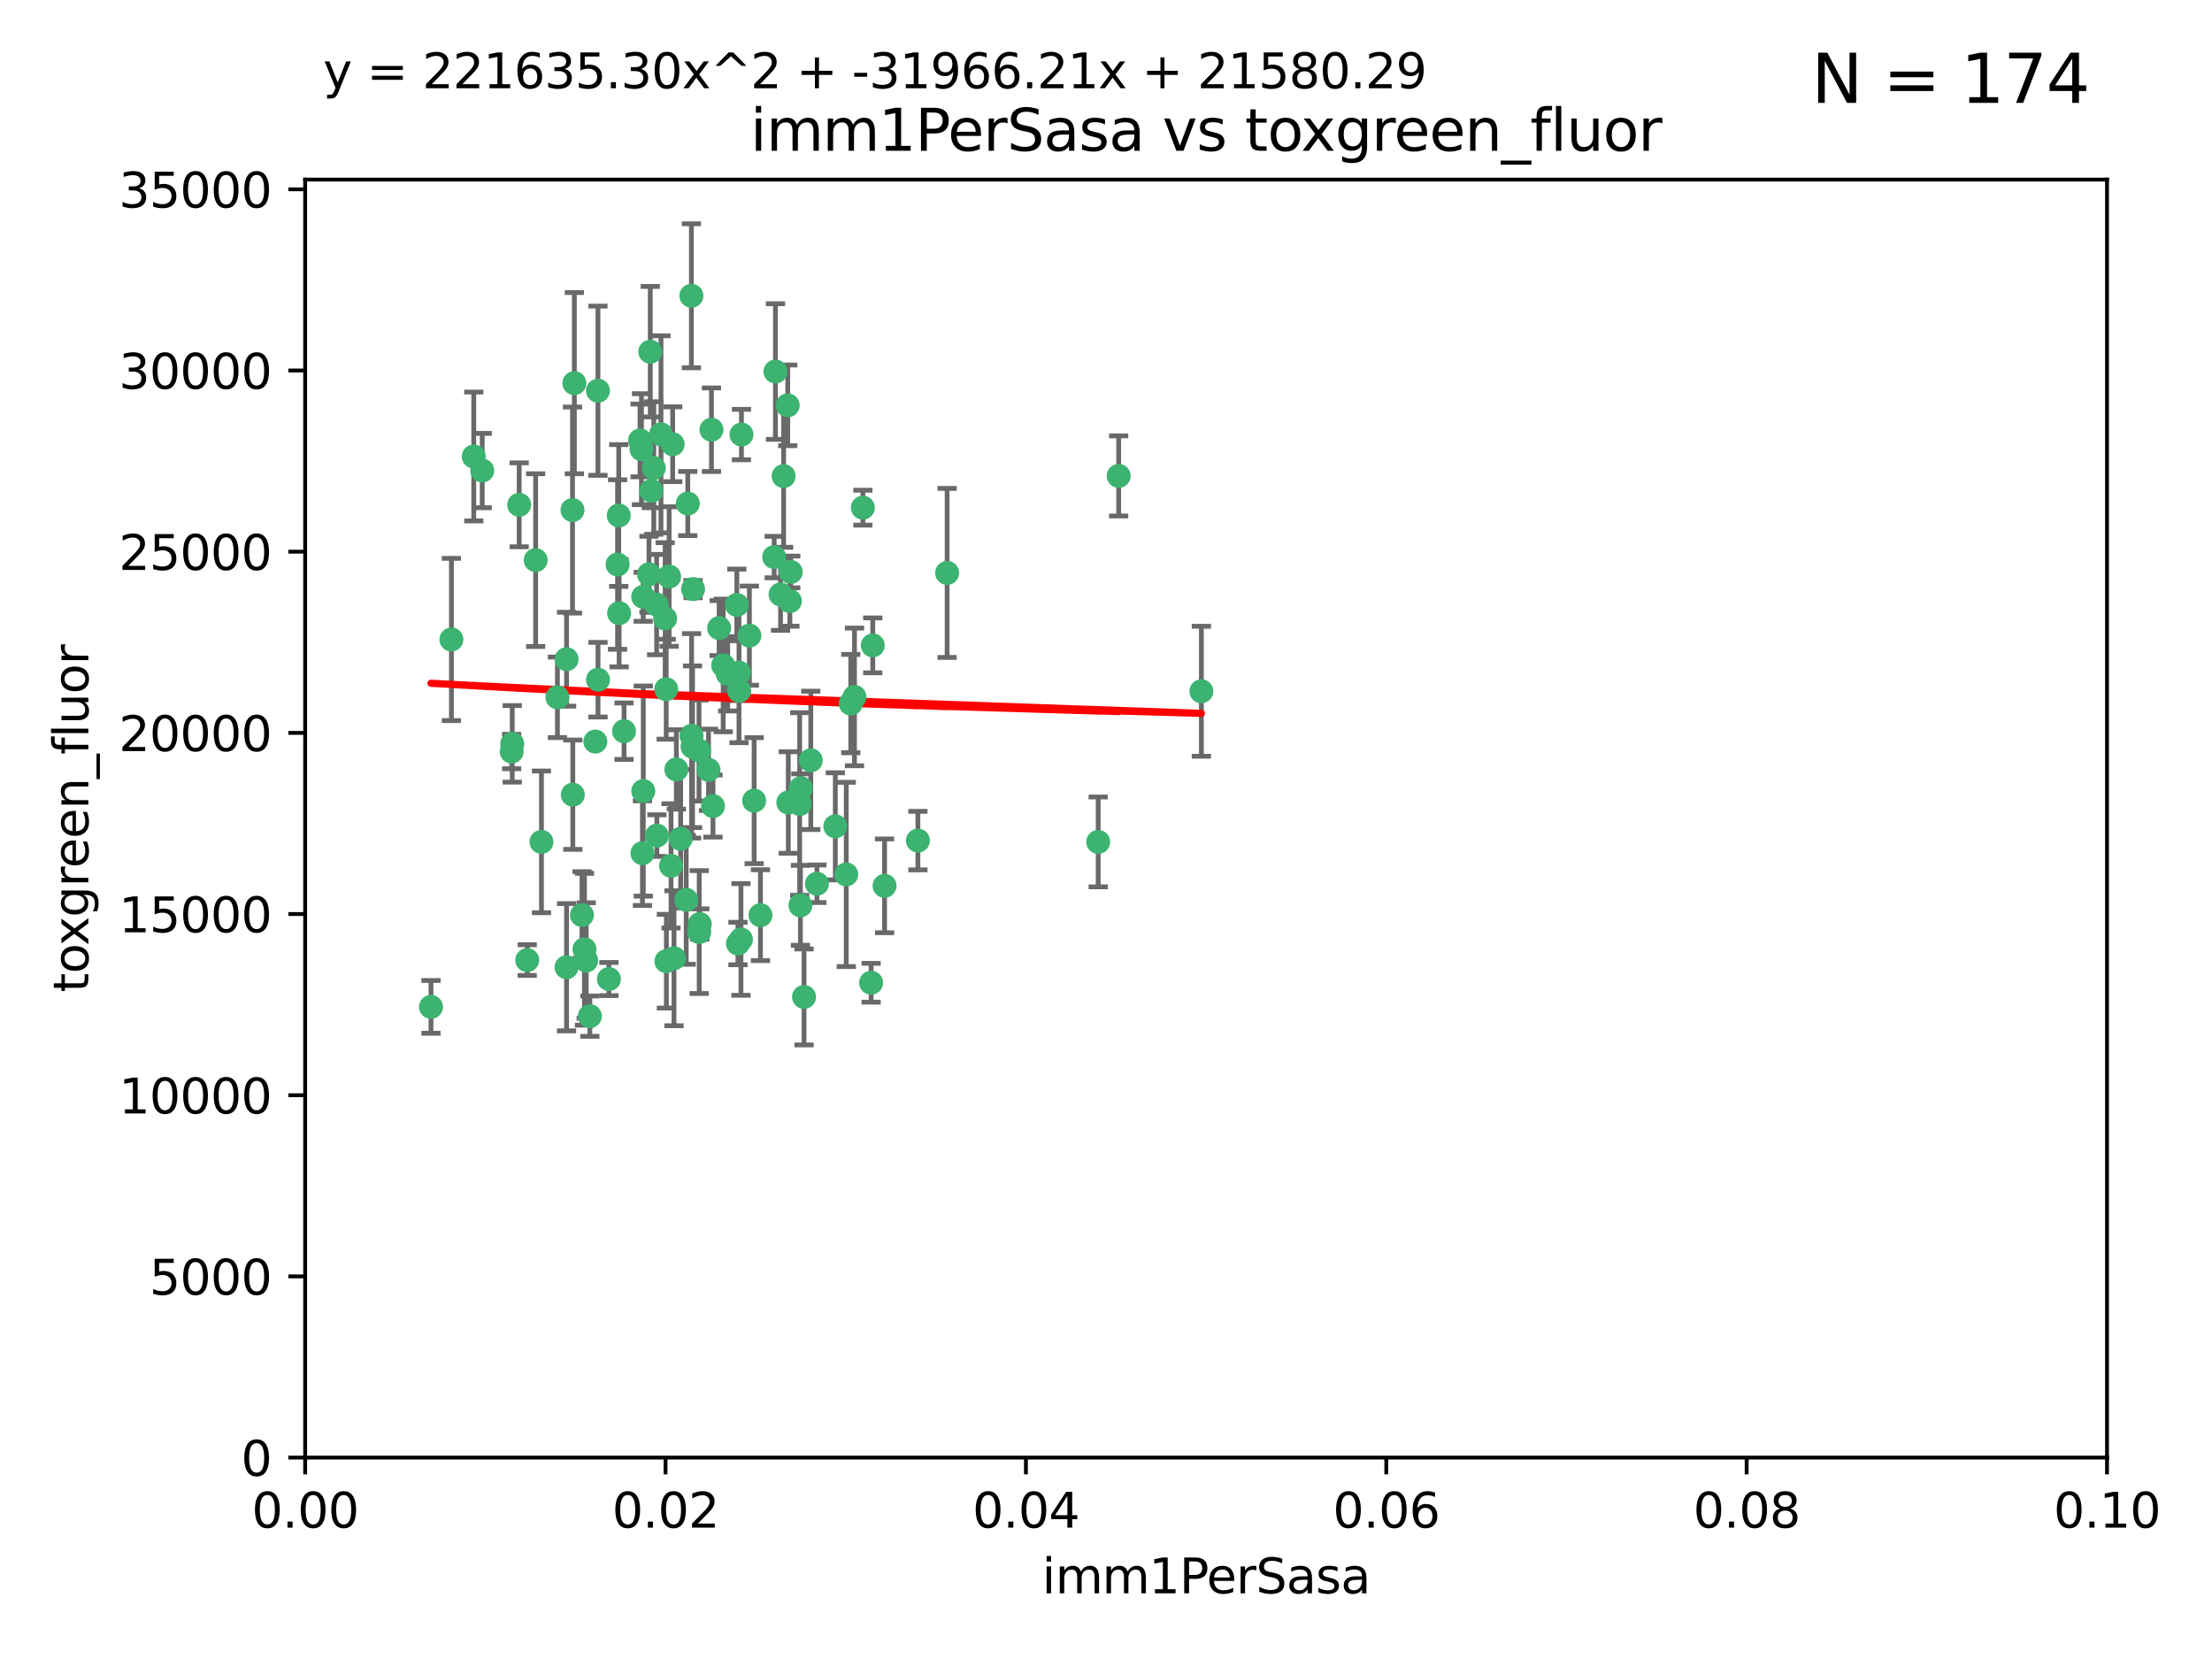<?xml version="1.0" encoding="utf-8" standalone="no"?>
<!DOCTYPE svg PUBLIC "-//W3C//DTD SVG 1.1//EN"
  "http://www.w3.org/Graphics/SVG/1.1/DTD/svg11.dtd">
<svg xmlns:xlink="http://www.w3.org/1999/xlink" width="460.8pt" height="345.6pt" viewBox="0 0 460.8 345.6" xmlns="http://www.w3.org/2000/svg" version="1.1">
 <defs>
  <style type="text/css">*{stroke-linejoin: round; stroke-linecap: butt}</style>
 </defs>
 <g id="figure_1">
  <g id="patch_1">
   <path d="M 0 345.6 
L 460.8 345.6 
L 460.8 0 
L 0 0 
z
" style="fill: #ffffff"/>
  </g>
  <g id="axes_1">
   <g id="patch_2">
    <path d="M 63.571 303.64 
L 438.93 303.64 
L 438.93 37.411 
L 63.571 37.411 
z
" style="fill: #ffffff"/>
   </g>
   <g id="PathCollection_1">
    <defs>
     <path id="m18ec5607db" d="M 0 1.118 
C 0.297 1.118 0.581 1 0.791 0.791 
C 1 0.581 1.118 0.297 1.118 0 
C 1.118 -0.297 1 -0.581 0.791 -0.791 
C 0.581 -1 0.297 -1.118 0 -1.118 
C -0.297 -1.118 -0.581 -1 -0.791 -0.791 
C -1 -0.581 -1.118 -0.297 -1.118 0 
C -1.118 0.297 -1 0.581 -0.791 0.791 
C -0.581 1 -0.297 1.118 0 1.118 
z
" style="stroke: #3cb371"/>
    </defs>
    <g clip-path="url(#pe4ff8fbf58)">
     <use xlink:href="#m18ec5607db" x="108.155" y="105.159" style="fill: #3cb371; stroke: #3cb371"/>
     <use xlink:href="#m18ec5607db" x="111.586" y="116.686" style="fill: #3cb371; stroke: #3cb371"/>
     <use xlink:href="#m18ec5607db" x="100.458" y="98.026" style="fill: #3cb371; stroke: #3cb371"/>
     <use xlink:href="#m18ec5607db" x="98.695" y="95.094" style="fill: #3cb371; stroke: #3cb371"/>
     <use xlink:href="#m18ec5607db" x="148.21" y="89.516" style="fill: #3cb371; stroke: #3cb371"/>
     <use xlink:href="#m18ec5607db" x="161.277" y="116.045" style="fill: #3cb371; stroke: #3cb371"/>
     <use xlink:href="#m18ec5607db" x="135.464" y="73.266" style="fill: #3cb371; stroke: #3cb371"/>
     <use xlink:href="#m18ec5607db" x="138.568" y="128.839" style="fill: #3cb371; stroke: #3cb371"/>
     <use xlink:href="#m18ec5607db" x="164.725" y="119.146" style="fill: #3cb371; stroke: #3cb371"/>
     <use xlink:href="#m18ec5607db" x="158.417" y="190.648" style="fill: #3cb371; stroke: #3cb371"/>
     <use xlink:href="#m18ec5607db" x="150.654" y="138.622" style="fill: #3cb371; stroke: #3cb371"/>
     <use xlink:href="#m18ec5607db" x="124.564" y="81.394" style="fill: #3cb371; stroke: #3cb371"/>
     <use xlink:href="#m18ec5607db" x="118.027" y="137.321" style="fill: #3cb371; stroke: #3cb371"/>
     <use xlink:href="#m18ec5607db" x="144.066" y="153.285" style="fill: #3cb371; stroke: #3cb371"/>
     <use xlink:href="#m18ec5607db" x="168.903" y="158.394" style="fill: #3cb371; stroke: #3cb371"/>
     <use xlink:href="#m18ec5607db" x="133.331" y="91.754" style="fill: #3cb371; stroke: #3cb371"/>
     <use xlink:href="#m18ec5607db" x="136.786" y="125.947" style="fill: #3cb371; stroke: #3cb371"/>
     <use xlink:href="#m18ec5607db" x="137.695" y="90.475" style="fill: #3cb371; stroke: #3cb371"/>
     <use xlink:href="#m18ec5607db" x="124.016" y="154.483" style="fill: #3cb371; stroke: #3cb371"/>
     <use xlink:href="#m18ec5607db" x="128.894" y="107.386" style="fill: #3cb371; stroke: #3cb371"/>
     <use xlink:href="#m18ec5607db" x="128.653" y="117.601" style="fill: #3cb371; stroke: #3cb371"/>
     <use xlink:href="#m18ec5607db" x="177.231" y="146.564" style="fill: #3cb371; stroke: #3cb371"/>
     <use xlink:href="#m18ec5607db" x="135.696" y="102.24" style="fill: #3cb371; stroke: #3cb371"/>
     <use xlink:href="#m18ec5607db" x="135.196" y="119.635" style="fill: #3cb371; stroke: #3cb371"/>
     <use xlink:href="#m18ec5607db" x="119.649" y="79.819" style="fill: #3cb371; stroke: #3cb371"/>
     <use xlink:href="#m18ec5607db" x="133.995" y="124.329" style="fill: #3cb371; stroke: #3cb371"/>
     <use xlink:href="#m18ec5607db" x="144.38" y="122.72" style="fill: #3cb371; stroke: #3cb371"/>
     <use xlink:href="#m18ec5607db" x="126.849" y="203.953" style="fill: #3cb371; stroke: #3cb371"/>
     <use xlink:href="#m18ec5607db" x="181.811" y="134.443" style="fill: #3cb371; stroke: #3cb371"/>
     <use xlink:href="#m18ec5607db" x="106.707" y="154.954" style="fill: #3cb371; stroke: #3cb371"/>
     <use xlink:href="#m18ec5607db" x="143.28" y="104.896" style="fill: #3cb371; stroke: #3cb371"/>
     <use xlink:href="#m18ec5607db" x="106.59" y="156.559" style="fill: #3cb371; stroke: #3cb371"/>
     <use xlink:href="#m18ec5607db" x="145.613" y="156.348" style="fill: #3cb371; stroke: #3cb371"/>
     <use xlink:href="#m18ec5607db" x="179.751" y="105.756" style="fill: #3cb371; stroke: #3cb371"/>
     <use xlink:href="#m18ec5607db" x="136.196" y="97.498" style="fill: #3cb371; stroke: #3cb371"/>
     <use xlink:href="#m18ec5607db" x="140.132" y="92.545" style="fill: #3cb371; stroke: #3cb371"/>
     <use xlink:href="#m18ec5607db" x="119.328" y="165.548" style="fill: #3cb371; stroke: #3cb371"/>
     <use xlink:href="#m18ec5607db" x="153.995" y="143.916" style="fill: #3cb371; stroke: #3cb371"/>
     <use xlink:href="#m18ec5607db" x="139.392" y="120.108" style="fill: #3cb371; stroke: #3cb371"/>
     <use xlink:href="#m18ec5607db" x="122.878" y="211.686" style="fill: #3cb371; stroke: #3cb371"/>
     <use xlink:href="#m18ec5607db" x="109.831" y="200.005" style="fill: #3cb371; stroke: #3cb371"/>
     <use xlink:href="#m18ec5607db" x="149.81" y="130.84" style="fill: #3cb371; stroke: #3cb371"/>
     <use xlink:href="#m18ec5607db" x="140.407" y="199.62" style="fill: #3cb371; stroke: #3cb371"/>
     <use xlink:href="#m18ec5607db" x="112.795" y="175.376" style="fill: #3cb371; stroke: #3cb371"/>
     <use xlink:href="#m18ec5607db" x="151.594" y="140.37" style="fill: #3cb371; stroke: #3cb371"/>
     <use xlink:href="#m18ec5607db" x="164.216" y="167.179" style="fill: #3cb371; stroke: #3cb371"/>
     <use xlink:href="#m18ec5607db" x="147.6" y="160.372" style="fill: #3cb371; stroke: #3cb371"/>
     <use xlink:href="#m18ec5607db" x="178.006" y="145.178" style="fill: #3cb371; stroke: #3cb371"/>
     <use xlink:href="#m18ec5607db" x="153.495" y="126.015" style="fill: #3cb371; stroke: #3cb371"/>
     <use xlink:href="#m18ec5607db" x="148.529" y="167.916" style="fill: #3cb371; stroke: #3cb371"/>
     <use xlink:href="#m18ec5607db" x="164.545" y="125.214" style="fill: #3cb371; stroke: #3cb371"/>
     <use xlink:href="#m18ec5607db" x="161.542" y="77.397" style="fill: #3cb371; stroke: #3cb371"/>
     <use xlink:href="#m18ec5607db" x="133.632" y="93.572" style="fill: #3cb371; stroke: #3cb371"/>
     <use xlink:href="#m18ec5607db" x="129.998" y="152.32" style="fill: #3cb371; stroke: #3cb371"/>
     <use xlink:href="#m18ec5607db" x="128.977" y="127.738" style="fill: #3cb371; stroke: #3cb371"/>
     <use xlink:href="#m18ec5607db" x="116.121" y="145.262" style="fill: #3cb371; stroke: #3cb371"/>
     <use xlink:href="#m18ec5607db" x="142.949" y="187.448" style="fill: #3cb371; stroke: #3cb371"/>
     <use xlink:href="#m18ec5607db" x="153.946" y="140.122" style="fill: #3cb371; stroke: #3cb371"/>
     <use xlink:href="#m18ec5607db" x="136.84" y="174.067" style="fill: #3cb371; stroke: #3cb371"/>
     <use xlink:href="#m18ec5607db" x="163.241" y="99.184" style="fill: #3cb371; stroke: #3cb371"/>
     <use xlink:href="#m18ec5607db" x="144.029" y="61.614" style="fill: #3cb371; stroke: #3cb371"/>
     <use xlink:href="#m18ec5607db" x="89.784" y="209.753" style="fill: #3cb371; stroke: #3cb371"/>
     <use xlink:href="#m18ec5607db" x="119.263" y="106.253" style="fill: #3cb371; stroke: #3cb371"/>
     <use xlink:href="#m18ec5607db" x="166.741" y="188.597" style="fill: #3cb371; stroke: #3cb371"/>
     <use xlink:href="#m18ec5607db" x="121.234" y="190.622" style="fill: #3cb371; stroke: #3cb371"/>
     <use xlink:href="#m18ec5607db" x="164.097" y="84.44" style="fill: #3cb371; stroke: #3cb371"/>
     <use xlink:href="#m18ec5607db" x="156.112" y="132.411" style="fill: #3cb371; stroke: #3cb371"/>
     <use xlink:href="#m18ec5607db" x="157.1" y="166.79" style="fill: #3cb371; stroke: #3cb371"/>
     <use xlink:href="#m18ec5607db" x="233.037" y="99.14" style="fill: #3cb371; stroke: #3cb371"/>
     <use xlink:href="#m18ec5607db" x="181.47" y="204.723" style="fill: #3cb371; stroke: #3cb371"/>
     <use xlink:href="#m18ec5607db" x="166.831" y="164.19" style="fill: #3cb371; stroke: #3cb371"/>
     <use xlink:href="#m18ec5607db" x="144.271" y="155.561" style="fill: #3cb371; stroke: #3cb371"/>
     <use xlink:href="#m18ec5607db" x="121.754" y="197.75" style="fill: #3cb371; stroke: #3cb371"/>
     <use xlink:href="#m18ec5607db" x="250.266" y="143.999" style="fill: #3cb371; stroke: #3cb371"/>
     <use xlink:href="#m18ec5607db" x="176.29" y="182.16" style="fill: #3cb371; stroke: #3cb371"/>
     <use xlink:href="#m18ec5607db" x="174.014" y="172.143" style="fill: #3cb371; stroke: #3cb371"/>
     <use xlink:href="#m18ec5607db" x="167.495" y="207.684" style="fill: #3cb371; stroke: #3cb371"/>
     <use xlink:href="#m18ec5607db" x="94.037" y="133.213" style="fill: #3cb371; stroke: #3cb371"/>
     <use xlink:href="#m18ec5607db" x="122.118" y="200.094" style="fill: #3cb371; stroke: #3cb371"/>
     <use xlink:href="#m18ec5607db" x="154.458" y="90.523" style="fill: #3cb371; stroke: #3cb371"/>
     <use xlink:href="#m18ec5607db" x="140.899" y="160.289" style="fill: #3cb371; stroke: #3cb371"/>
     <use xlink:href="#m18ec5607db" x="153.727" y="196.552" style="fill: #3cb371; stroke: #3cb371"/>
     <use xlink:href="#m18ec5607db" x="139.79" y="180.373" style="fill: #3cb371; stroke: #3cb371"/>
     <use xlink:href="#m18ec5607db" x="197.304" y="119.349" style="fill: #3cb371; stroke: #3cb371"/>
     <use xlink:href="#m18ec5607db" x="133.833" y="177.728" style="fill: #3cb371; stroke: #3cb371"/>
     <use xlink:href="#m18ec5607db" x="154.355" y="195.709" style="fill: #3cb371; stroke: #3cb371"/>
     <use xlink:href="#m18ec5607db" x="170.185" y="184.103" style="fill: #3cb371; stroke: #3cb371"/>
     <use xlink:href="#m18ec5607db" x="141.792" y="174.728" style="fill: #3cb371; stroke: #3cb371"/>
     <use xlink:href="#m18ec5607db" x="124.578" y="141.593" style="fill: #3cb371; stroke: #3cb371"/>
     <use xlink:href="#m18ec5607db" x="191.219" y="175.112" style="fill: #3cb371; stroke: #3cb371"/>
     <use xlink:href="#m18ec5607db" x="145.66" y="194.16" style="fill: #3cb371; stroke: #3cb371"/>
     <use xlink:href="#m18ec5607db" x="145.779" y="192.502" style="fill: #3cb371; stroke: #3cb371"/>
     <use xlink:href="#m18ec5607db" x="134.01" y="164.794" style="fill: #3cb371; stroke: #3cb371"/>
     <use xlink:href="#m18ec5607db" x="138.782" y="143.576" style="fill: #3cb371; stroke: #3cb371"/>
     <use xlink:href="#m18ec5607db" x="138.822" y="200.236" style="fill: #3cb371; stroke: #3cb371"/>
     <use xlink:href="#m18ec5607db" x="166.587" y="167.495" style="fill: #3cb371; stroke: #3cb371"/>
     <use xlink:href="#m18ec5607db" x="162.604" y="123.828" style="fill: #3cb371; stroke: #3cb371"/>
     <use xlink:href="#m18ec5607db" x="118.024" y="201.488" style="fill: #3cb371; stroke: #3cb371"/>
     <use xlink:href="#m18ec5607db" x="184.271" y="184.534" style="fill: #3cb371; stroke: #3cb371"/>
     <use xlink:href="#m18ec5607db" x="228.774" y="175.388" style="fill: #3cb371; stroke: #3cb371"/>
    </g>
   </g>
   <g id="matplotlib.axis_1">
    <g id="xtick_1">
     <g id="line2d_1">
      <defs>
       <path id="mf62442c084" d="M 0 0 
L 0 3.5 
" style="stroke: #000000; stroke-width: 0.8"/>
      </defs>
      <g>
       <use xlink:href="#mf62442c084" x="63.571" y="303.64" style="stroke: #000000; stroke-width: 0.8"/>
      </g>
     </g>
     <g id="text_1">
      <!-- 0.00 -->
      <g transform="translate(52.438 318.238)scale(0.1 -0.1)">
       <defs>
        <path id="DejaVuSans-30" d="M 2034 4250 
Q 1547 4250 1301 3770 
Q 1056 3291 1056 2328 
Q 1056 1369 1301 889 
Q 1547 409 2034 409 
Q 2525 409 2770 889 
Q 3016 1369 3016 2328 
Q 3016 3291 2770 3770 
Q 2525 4250 2034 4250 
z
M 2034 4750 
Q 2819 4750 3233 4129 
Q 3647 3509 3647 2328 
Q 3647 1150 3233 529 
Q 2819 -91 2034 -91 
Q 1250 -91 836 529 
Q 422 1150 422 2328 
Q 422 3509 836 4129 
Q 1250 4750 2034 4750 
z
" transform="scale(0.016)"/>
        <path id="DejaVuSans-2e" d="M 684 794 
L 1344 794 
L 1344 0 
L 684 0 
L 684 794 
z
" transform="scale(0.016)"/>
       </defs>
       <use xlink:href="#DejaVuSans-30"/>
       <use xlink:href="#DejaVuSans-2e" x="63.623"/>
       <use xlink:href="#DejaVuSans-30" x="95.41"/>
       <use xlink:href="#DejaVuSans-30" x="159.033"/>
      </g>
     </g>
    </g>
    <g id="xtick_2">
     <g id="line2d_2">
      <g>
       <use xlink:href="#mf62442c084" x="138.643" y="303.64" style="stroke: #000000; stroke-width: 0.8"/>
      </g>
     </g>
     <g id="text_2">
      <!-- 0.02 -->
      <g transform="translate(127.51 318.238)scale(0.1 -0.1)">
       <defs>
        <path id="DejaVuSans-32" d="M 1228 531 
L 3431 531 
L 3431 0 
L 469 0 
L 469 531 
Q 828 903 1448 1529 
Q 2069 2156 2228 2338 
Q 2531 2678 2651 2914 
Q 2772 3150 2772 3378 
Q 2772 3750 2511 3984 
Q 2250 4219 1831 4219 
Q 1534 4219 1204 4116 
Q 875 4013 500 3803 
L 500 4441 
Q 881 4594 1212 4672 
Q 1544 4750 1819 4750 
Q 2544 4750 2975 4387 
Q 3406 4025 3406 3419 
Q 3406 3131 3298 2873 
Q 3191 2616 2906 2266 
Q 2828 2175 2409 1742 
Q 1991 1309 1228 531 
z
" transform="scale(0.016)"/>
       </defs>
       <use xlink:href="#DejaVuSans-30"/>
       <use xlink:href="#DejaVuSans-2e" x="63.623"/>
       <use xlink:href="#DejaVuSans-30" x="95.41"/>
       <use xlink:href="#DejaVuSans-32" x="159.033"/>
      </g>
     </g>
    </g>
    <g id="xtick_3">
     <g id="line2d_3">
      <g>
       <use xlink:href="#mf62442c084" x="213.715" y="303.64" style="stroke: #000000; stroke-width: 0.8"/>
      </g>
     </g>
     <g id="text_3">
      <!-- 0.04 -->
      <g transform="translate(202.582 318.238)scale(0.1 -0.1)">
       <defs>
        <path id="DejaVuSans-34" d="M 2419 4116 
L 825 1625 
L 2419 1625 
L 2419 4116 
z
M 2253 4666 
L 3047 4666 
L 3047 1625 
L 3713 1625 
L 3713 1100 
L 3047 1100 
L 3047 0 
L 2419 0 
L 2419 1100 
L 313 1100 
L 313 1709 
L 2253 4666 
z
" transform="scale(0.016)"/>
       </defs>
       <use xlink:href="#DejaVuSans-30"/>
       <use xlink:href="#DejaVuSans-2e" x="63.623"/>
       <use xlink:href="#DejaVuSans-30" x="95.41"/>
       <use xlink:href="#DejaVuSans-34" x="159.033"/>
      </g>
     </g>
    </g>
    <g id="xtick_4">
     <g id="line2d_4">
      <g>
       <use xlink:href="#mf62442c084" x="288.786" y="303.64" style="stroke: #000000; stroke-width: 0.8"/>
      </g>
     </g>
     <g id="text_4">
      <!-- 0.06 -->
      <g transform="translate(277.654 318.238)scale(0.1 -0.1)">
       <defs>
        <path id="DejaVuSans-36" d="M 2113 2584 
Q 1688 2584 1439 2293 
Q 1191 2003 1191 1497 
Q 1191 994 1439 701 
Q 1688 409 2113 409 
Q 2538 409 2786 701 
Q 3034 994 3034 1497 
Q 3034 2003 2786 2293 
Q 2538 2584 2113 2584 
z
M 3366 4563 
L 3366 3988 
Q 3128 4100 2886 4159 
Q 2644 4219 2406 4219 
Q 1781 4219 1451 3797 
Q 1122 3375 1075 2522 
Q 1259 2794 1537 2939 
Q 1816 3084 2150 3084 
Q 2853 3084 3261 2657 
Q 3669 2231 3669 1497 
Q 3669 778 3244 343 
Q 2819 -91 2113 -91 
Q 1303 -91 875 529 
Q 447 1150 447 2328 
Q 447 3434 972 4092 
Q 1497 4750 2381 4750 
Q 2619 4750 2861 4703 
Q 3103 4656 3366 4563 
z
" transform="scale(0.016)"/>
       </defs>
       <use xlink:href="#DejaVuSans-30"/>
       <use xlink:href="#DejaVuSans-2e" x="63.623"/>
       <use xlink:href="#DejaVuSans-30" x="95.41"/>
       <use xlink:href="#DejaVuSans-36" x="159.033"/>
      </g>
     </g>
    </g>
    <g id="xtick_5">
     <g id="line2d_5">
      <g>
       <use xlink:href="#mf62442c084" x="363.858" y="303.64" style="stroke: #000000; stroke-width: 0.8"/>
      </g>
     </g>
     <g id="text_5">
      <!-- 0.08 -->
      <g transform="translate(352.725 318.238)scale(0.1 -0.1)">
       <defs>
        <path id="DejaVuSans-38" d="M 2034 2216 
Q 1584 2216 1326 1975 
Q 1069 1734 1069 1313 
Q 1069 891 1326 650 
Q 1584 409 2034 409 
Q 2484 409 2743 651 
Q 3003 894 3003 1313 
Q 3003 1734 2745 1975 
Q 2488 2216 2034 2216 
z
M 1403 2484 
Q 997 2584 770 2862 
Q 544 3141 544 3541 
Q 544 4100 942 4425 
Q 1341 4750 2034 4750 
Q 2731 4750 3128 4425 
Q 3525 4100 3525 3541 
Q 3525 3141 3298 2862 
Q 3072 2584 2669 2484 
Q 3125 2378 3379 2068 
Q 3634 1759 3634 1313 
Q 3634 634 3220 271 
Q 2806 -91 2034 -91 
Q 1263 -91 848 271 
Q 434 634 434 1313 
Q 434 1759 690 2068 
Q 947 2378 1403 2484 
z
M 1172 3481 
Q 1172 3119 1398 2916 
Q 1625 2713 2034 2713 
Q 2441 2713 2670 2916 
Q 2900 3119 2900 3481 
Q 2900 3844 2670 4047 
Q 2441 4250 2034 4250 
Q 1625 4250 1398 4047 
Q 1172 3844 1172 3481 
z
" transform="scale(0.016)"/>
       </defs>
       <use xlink:href="#DejaVuSans-30"/>
       <use xlink:href="#DejaVuSans-2e" x="63.623"/>
       <use xlink:href="#DejaVuSans-30" x="95.41"/>
       <use xlink:href="#DejaVuSans-38" x="159.033"/>
      </g>
     </g>
    </g>
    <g id="xtick_6">
     <g id="line2d_6">
      <g>
       <use xlink:href="#mf62442c084" x="438.93" y="303.64" style="stroke: #000000; stroke-width: 0.8"/>
      </g>
     </g>
     <g id="text_6">
      <!-- 0.10 -->
      <g transform="translate(427.797 318.238)scale(0.1 -0.1)">
       <defs>
        <path id="DejaVuSans-31" d="M 794 531 
L 1825 531 
L 1825 4091 
L 703 3866 
L 703 4441 
L 1819 4666 
L 2450 4666 
L 2450 531 
L 3481 531 
L 3481 0 
L 794 0 
L 794 531 
z
" transform="scale(0.016)"/>
       </defs>
       <use xlink:href="#DejaVuSans-30"/>
       <use xlink:href="#DejaVuSans-2e" x="63.623"/>
       <use xlink:href="#DejaVuSans-31" x="95.41"/>
       <use xlink:href="#DejaVuSans-30" x="159.033"/>
      </g>
     </g>
    </g>
    <g id="text_7">
     <!-- imm1PerSasa -->
     <g transform="translate(217.067 331.917)scale(0.1 -0.1)">
      <defs>
       <path id="DejaVuSans-69" d="M 603 3500 
L 1178 3500 
L 1178 0 
L 603 0 
L 603 3500 
z
M 603 4863 
L 1178 4863 
L 1178 4134 
L 603 4134 
L 603 4863 
z
" transform="scale(0.016)"/>
       <path id="DejaVuSans-6d" d="M 3328 2828 
Q 3544 3216 3844 3400 
Q 4144 3584 4550 3584 
Q 5097 3584 5394 3201 
Q 5691 2819 5691 2113 
L 5691 0 
L 5113 0 
L 5113 2094 
Q 5113 2597 4934 2840 
Q 4756 3084 4391 3084 
Q 3944 3084 3684 2787 
Q 3425 2491 3425 1978 
L 3425 0 
L 2847 0 
L 2847 2094 
Q 2847 2600 2669 2842 
Q 2491 3084 2119 3084 
Q 1678 3084 1418 2786 
Q 1159 2488 1159 1978 
L 1159 0 
L 581 0 
L 581 3500 
L 1159 3500 
L 1159 2956 
Q 1356 3278 1631 3431 
Q 1906 3584 2284 3584 
Q 2666 3584 2933 3390 
Q 3200 3197 3328 2828 
z
" transform="scale(0.016)"/>
       <path id="DejaVuSans-50" d="M 1259 4147 
L 1259 2394 
L 2053 2394 
Q 2494 2394 2734 2622 
Q 2975 2850 2975 3272 
Q 2975 3691 2734 3919 
Q 2494 4147 2053 4147 
L 1259 4147 
z
M 628 4666 
L 2053 4666 
Q 2838 4666 3239 4311 
Q 3641 3956 3641 3272 
Q 3641 2581 3239 2228 
Q 2838 1875 2053 1875 
L 1259 1875 
L 1259 0 
L 628 0 
L 628 4666 
z
" transform="scale(0.016)"/>
       <path id="DejaVuSans-65" d="M 3597 1894 
L 3597 1613 
L 953 1613 
Q 991 1019 1311 708 
Q 1631 397 2203 397 
Q 2534 397 2845 478 
Q 3156 559 3463 722 
L 3463 178 
Q 3153 47 2828 -22 
Q 2503 -91 2169 -91 
Q 1331 -91 842 396 
Q 353 884 353 1716 
Q 353 2575 817 3079 
Q 1281 3584 2069 3584 
Q 2775 3584 3186 3129 
Q 3597 2675 3597 1894 
z
M 3022 2063 
Q 3016 2534 2758 2815 
Q 2500 3097 2075 3097 
Q 1594 3097 1305 2825 
Q 1016 2553 972 2059 
L 3022 2063 
z
" transform="scale(0.016)"/>
       <path id="DejaVuSans-72" d="M 2631 2963 
Q 2534 3019 2420 3045 
Q 2306 3072 2169 3072 
Q 1681 3072 1420 2755 
Q 1159 2438 1159 1844 
L 1159 0 
L 581 0 
L 581 3500 
L 1159 3500 
L 1159 2956 
Q 1341 3275 1631 3429 
Q 1922 3584 2338 3584 
Q 2397 3584 2469 3576 
Q 2541 3569 2628 3553 
L 2631 2963 
z
" transform="scale(0.016)"/>
       <path id="DejaVuSans-53" d="M 3425 4513 
L 3425 3897 
Q 3066 4069 2747 4153 
Q 2428 4238 2131 4238 
Q 1616 4238 1336 4038 
Q 1056 3838 1056 3469 
Q 1056 3159 1242 3001 
Q 1428 2844 1947 2747 
L 2328 2669 
Q 3034 2534 3370 2195 
Q 3706 1856 3706 1288 
Q 3706 609 3251 259 
Q 2797 -91 1919 -91 
Q 1588 -91 1214 -16 
Q 841 59 441 206 
L 441 856 
Q 825 641 1194 531 
Q 1563 422 1919 422 
Q 2459 422 2753 634 
Q 3047 847 3047 1241 
Q 3047 1584 2836 1778 
Q 2625 1972 2144 2069 
L 1759 2144 
Q 1053 2284 737 2584 
Q 422 2884 422 3419 
Q 422 4038 858 4394 
Q 1294 4750 2059 4750 
Q 2388 4750 2728 4690 
Q 3069 4631 3425 4513 
z
" transform="scale(0.016)"/>
       <path id="DejaVuSans-61" d="M 2194 1759 
Q 1497 1759 1228 1600 
Q 959 1441 959 1056 
Q 959 750 1161 570 
Q 1363 391 1709 391 
Q 2188 391 2477 730 
Q 2766 1069 2766 1631 
L 2766 1759 
L 2194 1759 
z
M 3341 1997 
L 3341 0 
L 2766 0 
L 2766 531 
Q 2569 213 2275 61 
Q 1981 -91 1556 -91 
Q 1019 -91 701 211 
Q 384 513 384 1019 
Q 384 1609 779 1909 
Q 1175 2209 1959 2209 
L 2766 2209 
L 2766 2266 
Q 2766 2663 2505 2880 
Q 2244 3097 1772 3097 
Q 1472 3097 1187 3025 
Q 903 2953 641 2809 
L 641 3341 
Q 956 3463 1253 3523 
Q 1550 3584 1831 3584 
Q 2591 3584 2966 3190 
Q 3341 2797 3341 1997 
z
" transform="scale(0.016)"/>
       <path id="DejaVuSans-73" d="M 2834 3397 
L 2834 2853 
Q 2591 2978 2328 3040 
Q 2066 3103 1784 3103 
Q 1356 3103 1142 2972 
Q 928 2841 928 2578 
Q 928 2378 1081 2264 
Q 1234 2150 1697 2047 
L 1894 2003 
Q 2506 1872 2764 1633 
Q 3022 1394 3022 966 
Q 3022 478 2636 193 
Q 2250 -91 1575 -91 
Q 1294 -91 989 -36 
Q 684 19 347 128 
L 347 722 
Q 666 556 975 473 
Q 1284 391 1588 391 
Q 1994 391 2212 530 
Q 2431 669 2431 922 
Q 2431 1156 2273 1281 
Q 2116 1406 1581 1522 
L 1381 1569 
Q 847 1681 609 1914 
Q 372 2147 372 2553 
Q 372 3047 722 3315 
Q 1072 3584 1716 3584 
Q 2034 3584 2315 3537 
Q 2597 3491 2834 3397 
z
" transform="scale(0.016)"/>
      </defs>
      <use xlink:href="#DejaVuSans-69"/>
      <use xlink:href="#DejaVuSans-6d" x="27.783"/>
      <use xlink:href="#DejaVuSans-6d" x="125.195"/>
      <use xlink:href="#DejaVuSans-31" x="222.607"/>
      <use xlink:href="#DejaVuSans-50" x="286.23"/>
      <use xlink:href="#DejaVuSans-65" x="342.908"/>
      <use xlink:href="#DejaVuSans-72" x="404.432"/>
      <use xlink:href="#DejaVuSans-53" x="445.545"/>
      <use xlink:href="#DejaVuSans-61" x="509.021"/>
      <use xlink:href="#DejaVuSans-73" x="570.301"/>
      <use xlink:href="#DejaVuSans-61" x="622.4"/>
     </g>
    </g>
   </g>
   <g id="matplotlib.axis_2">
    <g id="ytick_1">
     <g id="line2d_7">
      <defs>
       <path id="mc9e482b5c1" d="M 0 0 
L -3.5 0 
" style="stroke: #000000; stroke-width: 0.8"/>
      </defs>
      <g>
       <use xlink:href="#mc9e482b5c1" x="63.571" y="303.64" style="stroke: #000000; stroke-width: 0.8"/>
      </g>
     </g>
     <g id="text_8">
      <!-- 0 -->
      <g transform="translate(50.209 307.439)scale(0.1 -0.1)">
       <use xlink:href="#DejaVuSans-30"/>
      </g>
     </g>
    </g>
    <g id="ytick_2">
     <g id="line2d_8">
      <g>
       <use xlink:href="#mc9e482b5c1" x="63.571" y="265.897" style="stroke: #000000; stroke-width: 0.8"/>
      </g>
     </g>
     <g id="text_9">
      <!-- 5000 -->
      <g transform="translate(31.121 269.696)scale(0.1 -0.1)">
       <defs>
        <path id="DejaVuSans-35" d="M 691 4666 
L 3169 4666 
L 3169 4134 
L 1269 4134 
L 1269 2991 
Q 1406 3038 1543 3061 
Q 1681 3084 1819 3084 
Q 2600 3084 3056 2656 
Q 3513 2228 3513 1497 
Q 3513 744 3044 326 
Q 2575 -91 1722 -91 
Q 1428 -91 1123 -41 
Q 819 9 494 109 
L 494 744 
Q 775 591 1075 516 
Q 1375 441 1709 441 
Q 2250 441 2565 725 
Q 2881 1009 2881 1497 
Q 2881 1984 2565 2268 
Q 2250 2553 1709 2553 
Q 1456 2553 1204 2497 
Q 953 2441 691 2322 
L 691 4666 
z
" transform="scale(0.016)"/>
       </defs>
       <use xlink:href="#DejaVuSans-35"/>
       <use xlink:href="#DejaVuSans-30" x="63.623"/>
       <use xlink:href="#DejaVuSans-30" x="127.246"/>
       <use xlink:href="#DejaVuSans-30" x="190.869"/>
      </g>
     </g>
    </g>
    <g id="ytick_3">
     <g id="line2d_9">
      <g>
       <use xlink:href="#mc9e482b5c1" x="63.571" y="228.154" style="stroke: #000000; stroke-width: 0.8"/>
      </g>
     </g>
     <g id="text_10">
      <!-- 10000 -->
      <g transform="translate(24.759 231.953)scale(0.1 -0.1)">
       <use xlink:href="#DejaVuSans-31"/>
       <use xlink:href="#DejaVuSans-30" x="63.623"/>
       <use xlink:href="#DejaVuSans-30" x="127.246"/>
       <use xlink:href="#DejaVuSans-30" x="190.869"/>
       <use xlink:href="#DejaVuSans-30" x="254.492"/>
      </g>
     </g>
    </g>
    <g id="ytick_4">
     <g id="line2d_10">
      <g>
       <use xlink:href="#mc9e482b5c1" x="63.571" y="190.411" style="stroke: #000000; stroke-width: 0.8"/>
      </g>
     </g>
     <g id="text_11">
      <!-- 15000 -->
      <g transform="translate(24.759 194.21)scale(0.1 -0.1)">
       <use xlink:href="#DejaVuSans-31"/>
       <use xlink:href="#DejaVuSans-35" x="63.623"/>
       <use xlink:href="#DejaVuSans-30" x="127.246"/>
       <use xlink:href="#DejaVuSans-30" x="190.869"/>
       <use xlink:href="#DejaVuSans-30" x="254.492"/>
      </g>
     </g>
    </g>
    <g id="ytick_5">
     <g id="line2d_11">
      <g>
       <use xlink:href="#mc9e482b5c1" x="63.571" y="152.668" style="stroke: #000000; stroke-width: 0.8"/>
      </g>
     </g>
     <g id="text_12">
      <!-- 20000 -->
      <g transform="translate(24.759 156.467)scale(0.1 -0.1)">
       <use xlink:href="#DejaVuSans-32"/>
       <use xlink:href="#DejaVuSans-30" x="63.623"/>
       <use xlink:href="#DejaVuSans-30" x="127.246"/>
       <use xlink:href="#DejaVuSans-30" x="190.869"/>
       <use xlink:href="#DejaVuSans-30" x="254.492"/>
      </g>
     </g>
    </g>
    <g id="ytick_6">
     <g id="line2d_12">
      <g>
       <use xlink:href="#mc9e482b5c1" x="63.571" y="114.925" style="stroke: #000000; stroke-width: 0.8"/>
      </g>
     </g>
     <g id="text_13">
      <!-- 25000 -->
      <g transform="translate(24.759 118.724)scale(0.1 -0.1)">
       <use xlink:href="#DejaVuSans-32"/>
       <use xlink:href="#DejaVuSans-35" x="63.623"/>
       <use xlink:href="#DejaVuSans-30" x="127.246"/>
       <use xlink:href="#DejaVuSans-30" x="190.869"/>
       <use xlink:href="#DejaVuSans-30" x="254.492"/>
      </g>
     </g>
    </g>
    <g id="ytick_7">
     <g id="line2d_13">
      <g>
       <use xlink:href="#mc9e482b5c1" x="63.571" y="77.181" style="stroke: #000000; stroke-width: 0.8"/>
      </g>
     </g>
     <g id="text_14">
      <!-- 30000 -->
      <g transform="translate(24.759 80.981)scale(0.1 -0.1)">
       <defs>
        <path id="DejaVuSans-33" d="M 2597 2516 
Q 3050 2419 3304 2112 
Q 3559 1806 3559 1356 
Q 3559 666 3084 287 
Q 2609 -91 1734 -91 
Q 1441 -91 1130 -33 
Q 819 25 488 141 
L 488 750 
Q 750 597 1062 519 
Q 1375 441 1716 441 
Q 2309 441 2620 675 
Q 2931 909 2931 1356 
Q 2931 1769 2642 2001 
Q 2353 2234 1838 2234 
L 1294 2234 
L 1294 2753 
L 1863 2753 
Q 2328 2753 2575 2939 
Q 2822 3125 2822 3475 
Q 2822 3834 2567 4026 
Q 2313 4219 1838 4219 
Q 1578 4219 1281 4162 
Q 984 4106 628 3988 
L 628 4550 
Q 988 4650 1302 4700 
Q 1616 4750 1894 4750 
Q 2613 4750 3031 4423 
Q 3450 4097 3450 3541 
Q 3450 3153 3228 2886 
Q 3006 2619 2597 2516 
z
" transform="scale(0.016)"/>
       </defs>
       <use xlink:href="#DejaVuSans-33"/>
       <use xlink:href="#DejaVuSans-30" x="63.623"/>
       <use xlink:href="#DejaVuSans-30" x="127.246"/>
       <use xlink:href="#DejaVuSans-30" x="190.869"/>
       <use xlink:href="#DejaVuSans-30" x="254.492"/>
      </g>
     </g>
    </g>
    <g id="ytick_8">
     <g id="line2d_14">
      <g>
       <use xlink:href="#mc9e482b5c1" x="63.571" y="39.438" style="stroke: #000000; stroke-width: 0.8"/>
      </g>
     </g>
     <g id="text_15">
      <!-- 35000 -->
      <g transform="translate(24.759 43.238)scale(0.1 -0.1)">
       <use xlink:href="#DejaVuSans-33"/>
       <use xlink:href="#DejaVuSans-35" x="63.623"/>
       <use xlink:href="#DejaVuSans-30" x="127.246"/>
       <use xlink:href="#DejaVuSans-30" x="190.869"/>
       <use xlink:href="#DejaVuSans-30" x="254.492"/>
      </g>
     </g>
    </g>
    <g id="text_16">
     <!-- toxgreen_fluor -->
     <g transform="translate(18.401 206.72)rotate(-90)scale(0.1 -0.1)">
      <defs>
       <path id="DejaVuSans-74" d="M 1172 4494 
L 1172 3500 
L 2356 3500 
L 2356 3053 
L 1172 3053 
L 1172 1153 
Q 1172 725 1289 603 
Q 1406 481 1766 481 
L 2356 481 
L 2356 0 
L 1766 0 
Q 1100 0 847 248 
Q 594 497 594 1153 
L 594 3053 
L 172 3053 
L 172 3500 
L 594 3500 
L 594 4494 
L 1172 4494 
z
" transform="scale(0.016)"/>
       <path id="DejaVuSans-6f" d="M 1959 3097 
Q 1497 3097 1228 2736 
Q 959 2375 959 1747 
Q 959 1119 1226 758 
Q 1494 397 1959 397 
Q 2419 397 2687 759 
Q 2956 1122 2956 1747 
Q 2956 2369 2687 2733 
Q 2419 3097 1959 3097 
z
M 1959 3584 
Q 2709 3584 3137 3096 
Q 3566 2609 3566 1747 
Q 3566 888 3137 398 
Q 2709 -91 1959 -91 
Q 1206 -91 779 398 
Q 353 888 353 1747 
Q 353 2609 779 3096 
Q 1206 3584 1959 3584 
z
" transform="scale(0.016)"/>
       <path id="DejaVuSans-78" d="M 3513 3500 
L 2247 1797 
L 3578 0 
L 2900 0 
L 1881 1375 
L 863 0 
L 184 0 
L 1544 1831 
L 300 3500 
L 978 3500 
L 1906 2253 
L 2834 3500 
L 3513 3500 
z
" transform="scale(0.016)"/>
       <path id="DejaVuSans-67" d="M 2906 1791 
Q 2906 2416 2648 2759 
Q 2391 3103 1925 3103 
Q 1463 3103 1205 2759 
Q 947 2416 947 1791 
Q 947 1169 1205 825 
Q 1463 481 1925 481 
Q 2391 481 2648 825 
Q 2906 1169 2906 1791 
z
M 3481 434 
Q 3481 -459 3084 -895 
Q 2688 -1331 1869 -1331 
Q 1566 -1331 1297 -1286 
Q 1028 -1241 775 -1147 
L 775 -588 
Q 1028 -725 1275 -790 
Q 1522 -856 1778 -856 
Q 2344 -856 2625 -561 
Q 2906 -266 2906 331 
L 2906 616 
Q 2728 306 2450 153 
Q 2172 0 1784 0 
Q 1141 0 747 490 
Q 353 981 353 1791 
Q 353 2603 747 3093 
Q 1141 3584 1784 3584 
Q 2172 3584 2450 3431 
Q 2728 3278 2906 2969 
L 2906 3500 
L 3481 3500 
L 3481 434 
z
" transform="scale(0.016)"/>
       <path id="DejaVuSans-6e" d="M 3513 2113 
L 3513 0 
L 2938 0 
L 2938 2094 
Q 2938 2591 2744 2837 
Q 2550 3084 2163 3084 
Q 1697 3084 1428 2787 
Q 1159 2491 1159 1978 
L 1159 0 
L 581 0 
L 581 3500 
L 1159 3500 
L 1159 2956 
Q 1366 3272 1645 3428 
Q 1925 3584 2291 3584 
Q 2894 3584 3203 3211 
Q 3513 2838 3513 2113 
z
" transform="scale(0.016)"/>
       <path id="DejaVuSans-5f" d="M 3263 -1063 
L 3263 -1509 
L -63 -1509 
L -63 -1063 
L 3263 -1063 
z
" transform="scale(0.016)"/>
       <path id="DejaVuSans-66" d="M 2375 4863 
L 2375 4384 
L 1825 4384 
Q 1516 4384 1395 4259 
Q 1275 4134 1275 3809 
L 1275 3500 
L 2222 3500 
L 2222 3053 
L 1275 3053 
L 1275 0 
L 697 0 
L 697 3053 
L 147 3053 
L 147 3500 
L 697 3500 
L 697 3744 
Q 697 4328 969 4595 
Q 1241 4863 1831 4863 
L 2375 4863 
z
" transform="scale(0.016)"/>
       <path id="DejaVuSans-6c" d="M 603 4863 
L 1178 4863 
L 1178 0 
L 603 0 
L 603 4863 
z
" transform="scale(0.016)"/>
       <path id="DejaVuSans-75" d="M 544 1381 
L 544 3500 
L 1119 3500 
L 1119 1403 
Q 1119 906 1312 657 
Q 1506 409 1894 409 
Q 2359 409 2629 706 
Q 2900 1003 2900 1516 
L 2900 3500 
L 3475 3500 
L 3475 0 
L 2900 0 
L 2900 538 
Q 2691 219 2414 64 
Q 2138 -91 1772 -91 
Q 1169 -91 856 284 
Q 544 659 544 1381 
z
M 1991 3584 
L 1991 3584 
z
" transform="scale(0.016)"/>
      </defs>
      <use xlink:href="#DejaVuSans-74"/>
      <use xlink:href="#DejaVuSans-6f" x="39.209"/>
      <use xlink:href="#DejaVuSans-78" x="97.266"/>
      <use xlink:href="#DejaVuSans-67" x="156.445"/>
      <use xlink:href="#DejaVuSans-72" x="219.922"/>
      <use xlink:href="#DejaVuSans-65" x="258.785"/>
      <use xlink:href="#DejaVuSans-65" x="320.309"/>
      <use xlink:href="#DejaVuSans-6e" x="381.832"/>
      <use xlink:href="#DejaVuSans-5f" x="445.211"/>
      <use xlink:href="#DejaVuSans-66" x="495.211"/>
      <use xlink:href="#DejaVuSans-6c" x="530.416"/>
      <use xlink:href="#DejaVuSans-75" x="558.199"/>
      <use xlink:href="#DejaVuSans-6f" x="621.578"/>
      <use xlink:href="#DejaVuSans-72" x="682.76"/>
     </g>
    </g>
   </g>
   <g id="LineCollection_1">
    <path d="M 108.155 113.901 
L 108.155 96.418 
" clip-path="url(#pe4ff8fbf58)" style="fill: none; stroke: #696969"/>
    <path d="M 111.586 134.682 
L 111.586 98.689 
" clip-path="url(#pe4ff8fbf58)" style="fill: none; stroke: #696969"/>
    <path d="M 100.458 105.772 
L 100.458 90.281 
" clip-path="url(#pe4ff8fbf58)" style="fill: none; stroke: #696969"/>
    <path d="M 98.695 108.514 
L 98.695 81.675 
" clip-path="url(#pe4ff8fbf58)" style="fill: none; stroke: #696969"/>
    <path d="M 148.21 98.217 
L 148.21 80.815 
" clip-path="url(#pe4ff8fbf58)" style="fill: none; stroke: #696969"/>
    <path d="M 161.277 120.361 
L 161.277 111.729 
" clip-path="url(#pe4ff8fbf58)" style="fill: none; stroke: #696969"/>
    <path d="M 135.464 86.861 
L 135.464 59.671 
" clip-path="url(#pe4ff8fbf58)" style="fill: none; stroke: #696969"/>
    <path d="M 138.568 144.637 
L 138.568 113.041 
" clip-path="url(#pe4ff8fbf58)" style="fill: none; stroke: #696969"/>
    <path d="M 164.725 122.449 
L 164.725 115.842 
" clip-path="url(#pe4ff8fbf58)" style="fill: none; stroke: #696969"/>
    <path d="M 158.417 200.118 
L 158.417 181.177 
" clip-path="url(#pe4ff8fbf58)" style="fill: none; stroke: #696969"/>
    <path d="M 150.654 152.437 
L 150.654 124.806 
" clip-path="url(#pe4ff8fbf58)" style="fill: none; stroke: #696969"/>
    <path d="M 124.564 99.017 
L 124.564 63.771 
" clip-path="url(#pe4ff8fbf58)" style="fill: none; stroke: #696969"/>
    <path d="M 118.027 147.102 
L 118.027 127.541 
" clip-path="url(#pe4ff8fbf58)" style="fill: none; stroke: #696969"/>
    <path d="M 144.066 174.582 
L 144.066 131.988 
" clip-path="url(#pe4ff8fbf58)" style="fill: none; stroke: #696969"/>
    <path d="M 168.903 172.807 
L 168.903 143.981 
" clip-path="url(#pe4ff8fbf58)" style="fill: none; stroke: #696969"/>
    <path d="M 133.331 99.334 
L 133.331 84.174 
" clip-path="url(#pe4ff8fbf58)" style="fill: none; stroke: #696969"/>
    <path d="M 136.786 136.397 
L 136.786 115.497 
" clip-path="url(#pe4ff8fbf58)" style="fill: none; stroke: #696969"/>
    <path d="M 137.695 111.003 
L 137.695 69.947 
" clip-path="url(#pe4ff8fbf58)" style="fill: none; stroke: #696969"/>
    <path d="M 124.016 155.048 
L 124.016 153.918 
" clip-path="url(#pe4ff8fbf58)" style="fill: none; stroke: #696969"/>
    <path d="M 128.894 122.155 
L 128.894 92.617 
" clip-path="url(#pe4ff8fbf58)" style="fill: none; stroke: #696969"/>
    <path d="M 128.653 135.26 
L 128.653 99.941 
" clip-path="url(#pe4ff8fbf58)" style="fill: none; stroke: #696969"/>
    <path d="M 177.231 156.807 
L 177.231 136.321 
" clip-path="url(#pe4ff8fbf58)" style="fill: none; stroke: #696969"/>
    <path d="M 135.696 105.772 
L 135.696 98.709 
" clip-path="url(#pe4ff8fbf58)" style="fill: none; stroke: #696969"/>
    <path d="M 135.196 127.554 
L 135.196 111.717 
" clip-path="url(#pe4ff8fbf58)" style="fill: none; stroke: #696969"/>
    <path d="M 119.649 98.693 
L 119.649 60.945 
" clip-path="url(#pe4ff8fbf58)" style="fill: none; stroke: #696969"/>
    <path d="M 133.995 129.426 
L 133.995 119.231 
" clip-path="url(#pe4ff8fbf58)" style="fill: none; stroke: #696969"/>
    <path d="M 144.38 124.514 
L 144.38 120.926 
" clip-path="url(#pe4ff8fbf58)" style="fill: none; stroke: #696969"/>
    <path d="M 126.849 207.405 
L 126.849 200.501 
" clip-path="url(#pe4ff8fbf58)" style="fill: none; stroke: #696969"/>
    <path d="M 181.811 140.163 
L 181.811 128.724 
" clip-path="url(#pe4ff8fbf58)" style="fill: none; stroke: #696969"/>
    <path d="M 106.707 162.929 
L 106.707 146.979 
" clip-path="url(#pe4ff8fbf58)" style="fill: none; stroke: #696969"/>
    <path d="M 143.28 111.578 
L 143.28 98.214 
" clip-path="url(#pe4ff8fbf58)" style="fill: none; stroke: #696969"/>
    <path d="M 106.59 160.147 
L 106.59 152.97 
" clip-path="url(#pe4ff8fbf58)" style="fill: none; stroke: #696969"/>
    <path d="M 145.613 166.868 
L 145.613 145.829 
" clip-path="url(#pe4ff8fbf58)" style="fill: none; stroke: #696969"/>
    <path d="M 179.751 109.392 
L 179.751 102.12 
" clip-path="url(#pe4ff8fbf58)" style="fill: none; stroke: #696969"/>
    <path d="M 136.196 111.302 
L 136.196 83.693 
" clip-path="url(#pe4ff8fbf58)" style="fill: none; stroke: #696969"/>
    <path d="M 140.132 100.341 
L 140.132 84.749 
" clip-path="url(#pe4ff8fbf58)" style="fill: none; stroke: #696969"/>
    <path d="M 119.328 176.939 
L 119.328 154.157 
" clip-path="url(#pe4ff8fbf58)" style="fill: none; stroke: #696969"/>
    <path d="M 153.995 145.941 
L 153.995 141.891 
" clip-path="url(#pe4ff8fbf58)" style="fill: none; stroke: #696969"/>
    <path d="M 139.392 134.641 
L 139.392 105.576 
" clip-path="url(#pe4ff8fbf58)" style="fill: none; stroke: #696969"/>
    <path d="M 122.878 215.883 
L 122.878 207.488 
" clip-path="url(#pe4ff8fbf58)" style="fill: none; stroke: #696969"/>
    <path d="M 109.831 203.204 
L 109.831 196.806 
" clip-path="url(#pe4ff8fbf58)" style="fill: none; stroke: #696969"/>
    <path d="M 149.81 136.561 
L 149.81 125.12 
" clip-path="url(#pe4ff8fbf58)" style="fill: none; stroke: #696969"/>
    <path d="M 140.407 213.675 
L 140.407 185.565 
" clip-path="url(#pe4ff8fbf58)" style="fill: none; stroke: #696969"/>
    <path d="M 112.795 190.142 
L 112.795 160.609 
" clip-path="url(#pe4ff8fbf58)" style="fill: none; stroke: #696969"/>
    <path d="M 151.594 148.106 
L 151.594 132.634 
" clip-path="url(#pe4ff8fbf58)" style="fill: none; stroke: #696969"/>
    <path d="M 164.216 177.756 
L 164.216 156.602 
" clip-path="url(#pe4ff8fbf58)" style="fill: none; stroke: #696969"/>
    <path d="M 147.6 168.839 
L 147.6 151.905 
" clip-path="url(#pe4ff8fbf58)" style="fill: none; stroke: #696969"/>
    <path d="M 178.006 159.513 
L 178.006 130.843 
" clip-path="url(#pe4ff8fbf58)" style="fill: none; stroke: #696969"/>
    <path d="M 153.495 133.474 
L 153.495 118.555 
" clip-path="url(#pe4ff8fbf58)" style="fill: none; stroke: #696969"/>
    <path d="M 148.529 174.389 
L 148.529 161.444 
" clip-path="url(#pe4ff8fbf58)" style="fill: none; stroke: #696969"/>
    <path d="M 164.545 130.449 
L 164.545 119.979 
" clip-path="url(#pe4ff8fbf58)" style="fill: none; stroke: #696969"/>
    <path d="M 161.542 91.524 
L 161.542 63.27 
" clip-path="url(#pe4ff8fbf58)" style="fill: none; stroke: #696969"/>
    <path d="M 133.632 105.129 
L 133.632 82.016 
" clip-path="url(#pe4ff8fbf58)" style="fill: none; stroke: #696969"/>
    <path d="M 129.998 158.197 
L 129.998 146.442 
" clip-path="url(#pe4ff8fbf58)" style="fill: none; stroke: #696969"/>
    <path d="M 128.977 138.926 
L 128.977 116.549 
" clip-path="url(#pe4ff8fbf58)" style="fill: none; stroke: #696969"/>
    <path d="M 116.121 153.647 
L 116.121 136.877 
" clip-path="url(#pe4ff8fbf58)" style="fill: none; stroke: #696969"/>
    <path d="M 142.949 200.874 
L 142.949 174.022 
" clip-path="url(#pe4ff8fbf58)" style="fill: none; stroke: #696969"/>
    <path d="M 153.946 154.719 
L 153.946 125.526 
" clip-path="url(#pe4ff8fbf58)" style="fill: none; stroke: #696969"/>
    <path d="M 136.84 178.401 
L 136.84 169.733 
" clip-path="url(#pe4ff8fbf58)" style="fill: none; stroke: #696969"/>
    <path d="M 163.241 114.01 
L 163.241 84.357 
" clip-path="url(#pe4ff8fbf58)" style="fill: none; stroke: #696969"/>
    <path d="M 144.029 76.614 
L 144.029 46.614 
" clip-path="url(#pe4ff8fbf58)" style="fill: none; stroke: #696969"/>
    <path d="M 89.784 215.247 
L 89.784 204.259 
" clip-path="url(#pe4ff8fbf58)" style="fill: none; stroke: #696969"/>
    <path d="M 119.263 127.715 
L 119.263 84.791 
" clip-path="url(#pe4ff8fbf58)" style="fill: none; stroke: #696969"/>
    <path d="M 166.741 196.924 
L 166.741 180.269 
" clip-path="url(#pe4ff8fbf58)" style="fill: none; stroke: #696969"/>
    <path d="M 121.234 199.661 
L 121.234 181.584 
" clip-path="url(#pe4ff8fbf58)" style="fill: none; stroke: #696969"/>
    <path d="M 164.097 92.843 
L 164.097 76.037 
" clip-path="url(#pe4ff8fbf58)" style="fill: none; stroke: #696969"/>
    <path d="M 156.112 142.738 
L 156.112 122.084 
" clip-path="url(#pe4ff8fbf58)" style="fill: none; stroke: #696969"/>
    <path d="M 157.1 179.908 
L 157.1 153.671 
" clip-path="url(#pe4ff8fbf58)" style="fill: none; stroke: #696969"/>
    <path d="M 233.037 107.483 
L 233.037 90.798 
" clip-path="url(#pe4ff8fbf58)" style="fill: none; stroke: #696969"/>
    <path d="M 181.47 208.763 
L 181.47 200.682 
" clip-path="url(#pe4ff8fbf58)" style="fill: none; stroke: #696969"/>
    <path d="M 166.831 167.175 
L 166.831 161.206 
" clip-path="url(#pe4ff8fbf58)" style="fill: none; stroke: #696969"/>
    <path d="M 144.271 172.398 
L 144.271 138.724 
" clip-path="url(#pe4ff8fbf58)" style="fill: none; stroke: #696969"/>
    <path d="M 121.754 213.563 
L 121.754 181.937 
" clip-path="url(#pe4ff8fbf58)" style="fill: none; stroke: #696969"/>
    <path d="M 250.266 157.537 
L 250.266 130.461 
" clip-path="url(#pe4ff8fbf58)" style="fill: none; stroke: #696969"/>
    <path d="M 176.29 201.352 
L 176.29 162.968 
" clip-path="url(#pe4ff8fbf58)" style="fill: none; stroke: #696969"/>
    <path d="M 174.014 183.299 
L 174.014 160.986 
" clip-path="url(#pe4ff8fbf58)" style="fill: none; stroke: #696969"/>
    <path d="M 167.495 217.677 
L 167.495 197.69 
" clip-path="url(#pe4ff8fbf58)" style="fill: none; stroke: #696969"/>
    <path d="M 94.037 150.11 
L 94.037 116.316 
" clip-path="url(#pe4ff8fbf58)" style="fill: none; stroke: #696969"/>
    <path d="M 122.118 212.125 
L 122.118 188.064 
" clip-path="url(#pe4ff8fbf58)" style="fill: none; stroke: #696969"/>
    <path d="M 154.458 95.772 
L 154.458 85.274 
" clip-path="url(#pe4ff8fbf58)" style="fill: none; stroke: #696969"/>
    <path d="M 140.899 168.551 
L 140.899 152.026 
" clip-path="url(#pe4ff8fbf58)" style="fill: none; stroke: #696969"/>
    <path d="M 153.727 200.974 
L 153.727 192.13 
" clip-path="url(#pe4ff8fbf58)" style="fill: none; stroke: #696969"/>
    <path d="M 139.79 193.32 
L 139.79 167.427 
" clip-path="url(#pe4ff8fbf58)" style="fill: none; stroke: #696969"/>
    <path d="M 197.304 136.952 
L 197.304 101.746 
" clip-path="url(#pe4ff8fbf58)" style="fill: none; stroke: #696969"/>
    <path d="M 133.833 188.626 
L 133.833 166.829 
" clip-path="url(#pe4ff8fbf58)" style="fill: none; stroke: #696969"/>
    <path d="M 154.355 207.343 
L 154.355 184.076 
" clip-path="url(#pe4ff8fbf58)" style="fill: none; stroke: #696969"/>
    <path d="M 170.185 188.013 
L 170.185 180.192 
" clip-path="url(#pe4ff8fbf58)" style="fill: none; stroke: #696969"/>
    <path d="M 141.792 189.135 
L 141.792 160.322 
" clip-path="url(#pe4ff8fbf58)" style="fill: none; stroke: #696969"/>
    <path d="M 124.578 149.363 
L 124.578 133.823 
" clip-path="url(#pe4ff8fbf58)" style="fill: none; stroke: #696969"/>
    <path d="M 191.219 181.212 
L 191.219 169.013 
" clip-path="url(#pe4ff8fbf58)" style="fill: none; stroke: #696969"/>
    <path d="M 145.66 206.958 
L 145.66 181.362 
" clip-path="url(#pe4ff8fbf58)" style="fill: none; stroke: #696969"/>
    <path d="M 145.779 195.669 
L 145.779 189.335 
" clip-path="url(#pe4ff8fbf58)" style="fill: none; stroke: #696969"/>
    <path d="M 134.01 186.68 
L 134.01 142.908 
" clip-path="url(#pe4ff8fbf58)" style="fill: none; stroke: #696969"/>
    <path d="M 138.782 153.98 
L 138.782 133.171 
" clip-path="url(#pe4ff8fbf58)" style="fill: none; stroke: #696969"/>
    <path d="M 138.822 209.997 
L 138.822 190.475 
" clip-path="url(#pe4ff8fbf58)" style="fill: none; stroke: #696969"/>
    <path d="M 166.587 186.519 
L 166.587 148.47 
" clip-path="url(#pe4ff8fbf58)" style="fill: none; stroke: #696969"/>
    <path d="M 162.604 131.314 
L 162.604 116.343 
" clip-path="url(#pe4ff8fbf58)" style="fill: none; stroke: #696969"/>
    <path d="M 118.024 214.744 
L 118.024 188.233 
" clip-path="url(#pe4ff8fbf58)" style="fill: none; stroke: #696969"/>
    <path d="M 184.271 194.3 
L 184.271 174.769 
" clip-path="url(#pe4ff8fbf58)" style="fill: none; stroke: #696969"/>
    <path d="M 228.774 184.744 
L 228.774 166.033 
" clip-path="url(#pe4ff8fbf58)" style="fill: none; stroke: #696969"/>
   </g>
   <g id="line2d_15">
    <defs>
     <path id="m1a359d3478" d="M 2 0 
L -2 -0 
" style="stroke: #696969"/>
    </defs>
    <g clip-path="url(#pe4ff8fbf58)">
     <use xlink:href="#m1a359d3478" x="108.155" y="113.901" style="fill: #696969; stroke: #696969"/>
     <use xlink:href="#m1a359d3478" x="111.586" y="134.682" style="fill: #696969; stroke: #696969"/>
     <use xlink:href="#m1a359d3478" x="100.458" y="105.772" style="fill: #696969; stroke: #696969"/>
     <use xlink:href="#m1a359d3478" x="98.695" y="108.514" style="fill: #696969; stroke: #696969"/>
     <use xlink:href="#m1a359d3478" x="148.21" y="98.217" style="fill: #696969; stroke: #696969"/>
     <use xlink:href="#m1a359d3478" x="161.277" y="120.361" style="fill: #696969; stroke: #696969"/>
     <use xlink:href="#m1a359d3478" x="135.464" y="86.861" style="fill: #696969; stroke: #696969"/>
     <use xlink:href="#m1a359d3478" x="138.568" y="144.637" style="fill: #696969; stroke: #696969"/>
     <use xlink:href="#m1a359d3478" x="164.725" y="122.449" style="fill: #696969; stroke: #696969"/>
     <use xlink:href="#m1a359d3478" x="158.417" y="200.118" style="fill: #696969; stroke: #696969"/>
     <use xlink:href="#m1a359d3478" x="150.654" y="152.437" style="fill: #696969; stroke: #696969"/>
     <use xlink:href="#m1a359d3478" x="124.564" y="99.017" style="fill: #696969; stroke: #696969"/>
     <use xlink:href="#m1a359d3478" x="118.027" y="147.102" style="fill: #696969; stroke: #696969"/>
     <use xlink:href="#m1a359d3478" x="144.066" y="174.582" style="fill: #696969; stroke: #696969"/>
     <use xlink:href="#m1a359d3478" x="168.903" y="172.807" style="fill: #696969; stroke: #696969"/>
     <use xlink:href="#m1a359d3478" x="133.331" y="99.334" style="fill: #696969; stroke: #696969"/>
     <use xlink:href="#m1a359d3478" x="136.786" y="136.397" style="fill: #696969; stroke: #696969"/>
     <use xlink:href="#m1a359d3478" x="137.695" y="111.003" style="fill: #696969; stroke: #696969"/>
     <use xlink:href="#m1a359d3478" x="124.016" y="155.048" style="fill: #696969; stroke: #696969"/>
     <use xlink:href="#m1a359d3478" x="128.894" y="122.155" style="fill: #696969; stroke: #696969"/>
     <use xlink:href="#m1a359d3478" x="128.653" y="135.26" style="fill: #696969; stroke: #696969"/>
     <use xlink:href="#m1a359d3478" x="177.231" y="156.807" style="fill: #696969; stroke: #696969"/>
     <use xlink:href="#m1a359d3478" x="135.696" y="105.772" style="fill: #696969; stroke: #696969"/>
     <use xlink:href="#m1a359d3478" x="135.196" y="127.554" style="fill: #696969; stroke: #696969"/>
     <use xlink:href="#m1a359d3478" x="119.649" y="98.693" style="fill: #696969; stroke: #696969"/>
     <use xlink:href="#m1a359d3478" x="133.995" y="129.426" style="fill: #696969; stroke: #696969"/>
     <use xlink:href="#m1a359d3478" x="144.38" y="124.514" style="fill: #696969; stroke: #696969"/>
     <use xlink:href="#m1a359d3478" x="126.849" y="207.405" style="fill: #696969; stroke: #696969"/>
     <use xlink:href="#m1a359d3478" x="181.811" y="140.163" style="fill: #696969; stroke: #696969"/>
     <use xlink:href="#m1a359d3478" x="106.707" y="162.929" style="fill: #696969; stroke: #696969"/>
     <use xlink:href="#m1a359d3478" x="143.28" y="111.578" style="fill: #696969; stroke: #696969"/>
     <use xlink:href="#m1a359d3478" x="106.59" y="160.147" style="fill: #696969; stroke: #696969"/>
     <use xlink:href="#m1a359d3478" x="145.613" y="166.868" style="fill: #696969; stroke: #696969"/>
     <use xlink:href="#m1a359d3478" x="179.751" y="109.392" style="fill: #696969; stroke: #696969"/>
     <use xlink:href="#m1a359d3478" x="136.196" y="111.302" style="fill: #696969; stroke: #696969"/>
     <use xlink:href="#m1a359d3478" x="140.132" y="100.341" style="fill: #696969; stroke: #696969"/>
     <use xlink:href="#m1a359d3478" x="119.328" y="176.939" style="fill: #696969; stroke: #696969"/>
     <use xlink:href="#m1a359d3478" x="153.995" y="145.941" style="fill: #696969; stroke: #696969"/>
     <use xlink:href="#m1a359d3478" x="139.392" y="134.641" style="fill: #696969; stroke: #696969"/>
     <use xlink:href="#m1a359d3478" x="122.878" y="215.883" style="fill: #696969; stroke: #696969"/>
     <use xlink:href="#m1a359d3478" x="109.831" y="203.204" style="fill: #696969; stroke: #696969"/>
     <use xlink:href="#m1a359d3478" x="149.81" y="136.561" style="fill: #696969; stroke: #696969"/>
     <use xlink:href="#m1a359d3478" x="140.407" y="213.675" style="fill: #696969; stroke: #696969"/>
     <use xlink:href="#m1a359d3478" x="112.795" y="190.142" style="fill: #696969; stroke: #696969"/>
     <use xlink:href="#m1a359d3478" x="151.594" y="148.106" style="fill: #696969; stroke: #696969"/>
     <use xlink:href="#m1a359d3478" x="164.216" y="177.756" style="fill: #696969; stroke: #696969"/>
     <use xlink:href="#m1a359d3478" x="147.6" y="168.839" style="fill: #696969; stroke: #696969"/>
     <use xlink:href="#m1a359d3478" x="178.006" y="159.513" style="fill: #696969; stroke: #696969"/>
     <use xlink:href="#m1a359d3478" x="153.495" y="133.474" style="fill: #696969; stroke: #696969"/>
     <use xlink:href="#m1a359d3478" x="148.529" y="174.389" style="fill: #696969; stroke: #696969"/>
     <use xlink:href="#m1a359d3478" x="164.545" y="130.449" style="fill: #696969; stroke: #696969"/>
     <use xlink:href="#m1a359d3478" x="161.542" y="91.524" style="fill: #696969; stroke: #696969"/>
     <use xlink:href="#m1a359d3478" x="133.632" y="105.129" style="fill: #696969; stroke: #696969"/>
     <use xlink:href="#m1a359d3478" x="129.998" y="158.197" style="fill: #696969; stroke: #696969"/>
     <use xlink:href="#m1a359d3478" x="128.977" y="138.926" style="fill: #696969; stroke: #696969"/>
     <use xlink:href="#m1a359d3478" x="116.121" y="153.647" style="fill: #696969; stroke: #696969"/>
     <use xlink:href="#m1a359d3478" x="142.949" y="200.874" style="fill: #696969; stroke: #696969"/>
     <use xlink:href="#m1a359d3478" x="153.946" y="154.719" style="fill: #696969; stroke: #696969"/>
     <use xlink:href="#m1a359d3478" x="136.84" y="178.401" style="fill: #696969; stroke: #696969"/>
     <use xlink:href="#m1a359d3478" x="163.241" y="114.01" style="fill: #696969; stroke: #696969"/>
     <use xlink:href="#m1a359d3478" x="144.029" y="76.614" style="fill: #696969; stroke: #696969"/>
     <use xlink:href="#m1a359d3478" x="89.784" y="215.247" style="fill: #696969; stroke: #696969"/>
     <use xlink:href="#m1a359d3478" x="119.263" y="127.715" style="fill: #696969; stroke: #696969"/>
     <use xlink:href="#m1a359d3478" x="166.741" y="196.924" style="fill: #696969; stroke: #696969"/>
     <use xlink:href="#m1a359d3478" x="121.234" y="199.661" style="fill: #696969; stroke: #696969"/>
     <use xlink:href="#m1a359d3478" x="164.097" y="92.843" style="fill: #696969; stroke: #696969"/>
     <use xlink:href="#m1a359d3478" x="156.112" y="142.738" style="fill: #696969; stroke: #696969"/>
     <use xlink:href="#m1a359d3478" x="157.1" y="179.908" style="fill: #696969; stroke: #696969"/>
     <use xlink:href="#m1a359d3478" x="233.037" y="107.483" style="fill: #696969; stroke: #696969"/>
     <use xlink:href="#m1a359d3478" x="181.47" y="208.763" style="fill: #696969; stroke: #696969"/>
     <use xlink:href="#m1a359d3478" x="166.831" y="167.175" style="fill: #696969; stroke: #696969"/>
     <use xlink:href="#m1a359d3478" x="144.271" y="172.398" style="fill: #696969; stroke: #696969"/>
     <use xlink:href="#m1a359d3478" x="121.754" y="213.563" style="fill: #696969; stroke: #696969"/>
     <use xlink:href="#m1a359d3478" x="250.266" y="157.537" style="fill: #696969; stroke: #696969"/>
     <use xlink:href="#m1a359d3478" x="176.29" y="201.352" style="fill: #696969; stroke: #696969"/>
     <use xlink:href="#m1a359d3478" x="174.014" y="183.299" style="fill: #696969; stroke: #696969"/>
     <use xlink:href="#m1a359d3478" x="167.495" y="217.677" style="fill: #696969; stroke: #696969"/>
     <use xlink:href="#m1a359d3478" x="94.037" y="150.11" style="fill: #696969; stroke: #696969"/>
     <use xlink:href="#m1a359d3478" x="122.118" y="212.125" style="fill: #696969; stroke: #696969"/>
     <use xlink:href="#m1a359d3478" x="154.458" y="95.772" style="fill: #696969; stroke: #696969"/>
     <use xlink:href="#m1a359d3478" x="140.899" y="168.551" style="fill: #696969; stroke: #696969"/>
     <use xlink:href="#m1a359d3478" x="153.727" y="200.974" style="fill: #696969; stroke: #696969"/>
     <use xlink:href="#m1a359d3478" x="139.79" y="193.32" style="fill: #696969; stroke: #696969"/>
     <use xlink:href="#m1a359d3478" x="197.304" y="136.952" style="fill: #696969; stroke: #696969"/>
     <use xlink:href="#m1a359d3478" x="133.833" y="188.626" style="fill: #696969; stroke: #696969"/>
     <use xlink:href="#m1a359d3478" x="154.355" y="207.343" style="fill: #696969; stroke: #696969"/>
     <use xlink:href="#m1a359d3478" x="170.185" y="188.013" style="fill: #696969; stroke: #696969"/>
     <use xlink:href="#m1a359d3478" x="141.792" y="189.135" style="fill: #696969; stroke: #696969"/>
     <use xlink:href="#m1a359d3478" x="124.578" y="149.363" style="fill: #696969; stroke: #696969"/>
     <use xlink:href="#m1a359d3478" x="191.219" y="181.212" style="fill: #696969; stroke: #696969"/>
     <use xlink:href="#m1a359d3478" x="145.66" y="206.958" style="fill: #696969; stroke: #696969"/>
     <use xlink:href="#m1a359d3478" x="145.779" y="195.669" style="fill: #696969; stroke: #696969"/>
     <use xlink:href="#m1a359d3478" x="134.01" y="186.68" style="fill: #696969; stroke: #696969"/>
     <use xlink:href="#m1a359d3478" x="138.782" y="153.98" style="fill: #696969; stroke: #696969"/>
     <use xlink:href="#m1a359d3478" x="138.822" y="209.997" style="fill: #696969; stroke: #696969"/>
     <use xlink:href="#m1a359d3478" x="166.587" y="186.519" style="fill: #696969; stroke: #696969"/>
     <use xlink:href="#m1a359d3478" x="162.604" y="131.314" style="fill: #696969; stroke: #696969"/>
     <use xlink:href="#m1a359d3478" x="118.024" y="214.744" style="fill: #696969; stroke: #696969"/>
     <use xlink:href="#m1a359d3478" x="184.271" y="194.3" style="fill: #696969; stroke: #696969"/>
     <use xlink:href="#m1a359d3478" x="228.774" y="184.744" style="fill: #696969; stroke: #696969"/>
    </g>
   </g>
   <g id="line2d_16">
    <g clip-path="url(#pe4ff8fbf58)">
     <use xlink:href="#m1a359d3478" x="108.155" y="96.418" style="fill: #696969; stroke: #696969"/>
     <use xlink:href="#m1a359d3478" x="111.586" y="98.689" style="fill: #696969; stroke: #696969"/>
     <use xlink:href="#m1a359d3478" x="100.458" y="90.281" style="fill: #696969; stroke: #696969"/>
     <use xlink:href="#m1a359d3478" x="98.695" y="81.675" style="fill: #696969; stroke: #696969"/>
     <use xlink:href="#m1a359d3478" x="148.21" y="80.815" style="fill: #696969; stroke: #696969"/>
     <use xlink:href="#m1a359d3478" x="161.277" y="111.729" style="fill: #696969; stroke: #696969"/>
     <use xlink:href="#m1a359d3478" x="135.464" y="59.671" style="fill: #696969; stroke: #696969"/>
     <use xlink:href="#m1a359d3478" x="138.568" y="113.041" style="fill: #696969; stroke: #696969"/>
     <use xlink:href="#m1a359d3478" x="164.725" y="115.842" style="fill: #696969; stroke: #696969"/>
     <use xlink:href="#m1a359d3478" x="158.417" y="181.177" style="fill: #696969; stroke: #696969"/>
     <use xlink:href="#m1a359d3478" x="150.654" y="124.806" style="fill: #696969; stroke: #696969"/>
     <use xlink:href="#m1a359d3478" x="124.564" y="63.771" style="fill: #696969; stroke: #696969"/>
     <use xlink:href="#m1a359d3478" x="118.027" y="127.541" style="fill: #696969; stroke: #696969"/>
     <use xlink:href="#m1a359d3478" x="144.066" y="131.988" style="fill: #696969; stroke: #696969"/>
     <use xlink:href="#m1a359d3478" x="168.903" y="143.981" style="fill: #696969; stroke: #696969"/>
     <use xlink:href="#m1a359d3478" x="133.331" y="84.174" style="fill: #696969; stroke: #696969"/>
     <use xlink:href="#m1a359d3478" x="136.786" y="115.497" style="fill: #696969; stroke: #696969"/>
     <use xlink:href="#m1a359d3478" x="137.695" y="69.947" style="fill: #696969; stroke: #696969"/>
     <use xlink:href="#m1a359d3478" x="124.016" y="153.918" style="fill: #696969; stroke: #696969"/>
     <use xlink:href="#m1a359d3478" x="128.894" y="92.617" style="fill: #696969; stroke: #696969"/>
     <use xlink:href="#m1a359d3478" x="128.653" y="99.941" style="fill: #696969; stroke: #696969"/>
     <use xlink:href="#m1a359d3478" x="177.231" y="136.321" style="fill: #696969; stroke: #696969"/>
     <use xlink:href="#m1a359d3478" x="135.696" y="98.709" style="fill: #696969; stroke: #696969"/>
     <use xlink:href="#m1a359d3478" x="135.196" y="111.717" style="fill: #696969; stroke: #696969"/>
     <use xlink:href="#m1a359d3478" x="119.649" y="60.945" style="fill: #696969; stroke: #696969"/>
     <use xlink:href="#m1a359d3478" x="133.995" y="119.231" style="fill: #696969; stroke: #696969"/>
     <use xlink:href="#m1a359d3478" x="144.38" y="120.926" style="fill: #696969; stroke: #696969"/>
     <use xlink:href="#m1a359d3478" x="126.849" y="200.501" style="fill: #696969; stroke: #696969"/>
     <use xlink:href="#m1a359d3478" x="181.811" y="128.724" style="fill: #696969; stroke: #696969"/>
     <use xlink:href="#m1a359d3478" x="106.707" y="146.979" style="fill: #696969; stroke: #696969"/>
     <use xlink:href="#m1a359d3478" x="143.28" y="98.214" style="fill: #696969; stroke: #696969"/>
     <use xlink:href="#m1a359d3478" x="106.59" y="152.97" style="fill: #696969; stroke: #696969"/>
     <use xlink:href="#m1a359d3478" x="145.613" y="145.829" style="fill: #696969; stroke: #696969"/>
     <use xlink:href="#m1a359d3478" x="179.751" y="102.12" style="fill: #696969; stroke: #696969"/>
     <use xlink:href="#m1a359d3478" x="136.196" y="83.693" style="fill: #696969; stroke: #696969"/>
     <use xlink:href="#m1a359d3478" x="140.132" y="84.749" style="fill: #696969; stroke: #696969"/>
     <use xlink:href="#m1a359d3478" x="119.328" y="154.157" style="fill: #696969; stroke: #696969"/>
     <use xlink:href="#m1a359d3478" x="153.995" y="141.891" style="fill: #696969; stroke: #696969"/>
     <use xlink:href="#m1a359d3478" x="139.392" y="105.576" style="fill: #696969; stroke: #696969"/>
     <use xlink:href="#m1a359d3478" x="122.878" y="207.488" style="fill: #696969; stroke: #696969"/>
     <use xlink:href="#m1a359d3478" x="109.831" y="196.806" style="fill: #696969; stroke: #696969"/>
     <use xlink:href="#m1a359d3478" x="149.81" y="125.12" style="fill: #696969; stroke: #696969"/>
     <use xlink:href="#m1a359d3478" x="140.407" y="185.565" style="fill: #696969; stroke: #696969"/>
     <use xlink:href="#m1a359d3478" x="112.795" y="160.609" style="fill: #696969; stroke: #696969"/>
     <use xlink:href="#m1a359d3478" x="151.594" y="132.634" style="fill: #696969; stroke: #696969"/>
     <use xlink:href="#m1a359d3478" x="164.216" y="156.602" style="fill: #696969; stroke: #696969"/>
     <use xlink:href="#m1a359d3478" x="147.6" y="151.905" style="fill: #696969; stroke: #696969"/>
     <use xlink:href="#m1a359d3478" x="178.006" y="130.843" style="fill: #696969; stroke: #696969"/>
     <use xlink:href="#m1a359d3478" x="153.495" y="118.555" style="fill: #696969; stroke: #696969"/>
     <use xlink:href="#m1a359d3478" x="148.529" y="161.444" style="fill: #696969; stroke: #696969"/>
     <use xlink:href="#m1a359d3478" x="164.545" y="119.979" style="fill: #696969; stroke: #696969"/>
     <use xlink:href="#m1a359d3478" x="161.542" y="63.27" style="fill: #696969; stroke: #696969"/>
     <use xlink:href="#m1a359d3478" x="133.632" y="82.016" style="fill: #696969; stroke: #696969"/>
     <use xlink:href="#m1a359d3478" x="129.998" y="146.442" style="fill: #696969; stroke: #696969"/>
     <use xlink:href="#m1a359d3478" x="128.977" y="116.549" style="fill: #696969; stroke: #696969"/>
     <use xlink:href="#m1a359d3478" x="116.121" y="136.877" style="fill: #696969; stroke: #696969"/>
     <use xlink:href="#m1a359d3478" x="142.949" y="174.022" style="fill: #696969; stroke: #696969"/>
     <use xlink:href="#m1a359d3478" x="153.946" y="125.526" style="fill: #696969; stroke: #696969"/>
     <use xlink:href="#m1a359d3478" x="136.84" y="169.733" style="fill: #696969; stroke: #696969"/>
     <use xlink:href="#m1a359d3478" x="163.241" y="84.357" style="fill: #696969; stroke: #696969"/>
     <use xlink:href="#m1a359d3478" x="144.029" y="46.614" style="fill: #696969; stroke: #696969"/>
     <use xlink:href="#m1a359d3478" x="89.784" y="204.259" style="fill: #696969; stroke: #696969"/>
     <use xlink:href="#m1a359d3478" x="119.263" y="84.791" style="fill: #696969; stroke: #696969"/>
     <use xlink:href="#m1a359d3478" x="166.741" y="180.269" style="fill: #696969; stroke: #696969"/>
     <use xlink:href="#m1a359d3478" x="121.234" y="181.584" style="fill: #696969; stroke: #696969"/>
     <use xlink:href="#m1a359d3478" x="164.097" y="76.037" style="fill: #696969; stroke: #696969"/>
     <use xlink:href="#m1a359d3478" x="156.112" y="122.084" style="fill: #696969; stroke: #696969"/>
     <use xlink:href="#m1a359d3478" x="157.1" y="153.671" style="fill: #696969; stroke: #696969"/>
     <use xlink:href="#m1a359d3478" x="233.037" y="90.798" style="fill: #696969; stroke: #696969"/>
     <use xlink:href="#m1a359d3478" x="181.47" y="200.682" style="fill: #696969; stroke: #696969"/>
     <use xlink:href="#m1a359d3478" x="166.831" y="161.206" style="fill: #696969; stroke: #696969"/>
     <use xlink:href="#m1a359d3478" x="144.271" y="138.724" style="fill: #696969; stroke: #696969"/>
     <use xlink:href="#m1a359d3478" x="121.754" y="181.937" style="fill: #696969; stroke: #696969"/>
     <use xlink:href="#m1a359d3478" x="250.266" y="130.461" style="fill: #696969; stroke: #696969"/>
     <use xlink:href="#m1a359d3478" x="176.29" y="162.968" style="fill: #696969; stroke: #696969"/>
     <use xlink:href="#m1a359d3478" x="174.014" y="160.986" style="fill: #696969; stroke: #696969"/>
     <use xlink:href="#m1a359d3478" x="167.495" y="197.69" style="fill: #696969; stroke: #696969"/>
     <use xlink:href="#m1a359d3478" x="94.037" y="116.316" style="fill: #696969; stroke: #696969"/>
     <use xlink:href="#m1a359d3478" x="122.118" y="188.064" style="fill: #696969; stroke: #696969"/>
     <use xlink:href="#m1a359d3478" x="154.458" y="85.274" style="fill: #696969; stroke: #696969"/>
     <use xlink:href="#m1a359d3478" x="140.899" y="152.026" style="fill: #696969; stroke: #696969"/>
     <use xlink:href="#m1a359d3478" x="153.727" y="192.13" style="fill: #696969; stroke: #696969"/>
     <use xlink:href="#m1a359d3478" x="139.79" y="167.427" style="fill: #696969; stroke: #696969"/>
     <use xlink:href="#m1a359d3478" x="197.304" y="101.746" style="fill: #696969; stroke: #696969"/>
     <use xlink:href="#m1a359d3478" x="133.833" y="166.829" style="fill: #696969; stroke: #696969"/>
     <use xlink:href="#m1a359d3478" x="154.355" y="184.076" style="fill: #696969; stroke: #696969"/>
     <use xlink:href="#m1a359d3478" x="170.185" y="180.192" style="fill: #696969; stroke: #696969"/>
     <use xlink:href="#m1a359d3478" x="141.792" y="160.322" style="fill: #696969; stroke: #696969"/>
     <use xlink:href="#m1a359d3478" x="124.578" y="133.823" style="fill: #696969; stroke: #696969"/>
     <use xlink:href="#m1a359d3478" x="191.219" y="169.013" style="fill: #696969; stroke: #696969"/>
     <use xlink:href="#m1a359d3478" x="145.66" y="181.362" style="fill: #696969; stroke: #696969"/>
     <use xlink:href="#m1a359d3478" x="145.779" y="189.335" style="fill: #696969; stroke: #696969"/>
     <use xlink:href="#m1a359d3478" x="134.01" y="142.908" style="fill: #696969; stroke: #696969"/>
     <use xlink:href="#m1a359d3478" x="138.782" y="133.171" style="fill: #696969; stroke: #696969"/>
     <use xlink:href="#m1a359d3478" x="138.822" y="190.475" style="fill: #696969; stroke: #696969"/>
     <use xlink:href="#m1a359d3478" x="166.587" y="148.47" style="fill: #696969; stroke: #696969"/>
     <use xlink:href="#m1a359d3478" x="162.604" y="116.343" style="fill: #696969; stroke: #696969"/>
     <use xlink:href="#m1a359d3478" x="118.024" y="188.233" style="fill: #696969; stroke: #696969"/>
     <use xlink:href="#m1a359d3478" x="184.271" y="174.769" style="fill: #696969; stroke: #696969"/>
     <use xlink:href="#m1a359d3478" x="228.774" y="166.033" style="fill: #696969; stroke: #696969"/>
    </g>
   </g>
   <g id="line2d_17">
    <path d="M 108.155 143.369 
L 111.586 143.551 
L 100.458 142.948 
L 98.695 142.85 
L 148.21 145.329 
L 161.277 145.886 
L 135.464 144.746 
L 138.568 144.892 
L 164.725 146.026 
L 158.417 145.768 
L 150.654 145.436 
L 124.564 144.218 
L 118.027 143.887 
L 144.066 145.144 
L 168.903 146.192 
L 133.331 144.645 
L 136.786 144.809 
L 137.695 144.851 
L 124.016 144.19 
L 128.894 144.431 
L 128.653 144.419 
L 177.231 146.511 
L 135.696 144.757 
L 135.196 144.734 
L 119.649 143.97 
L 133.995 144.677 
L 144.38 145.158 
L 126.849 144.331 
L 181.811 146.68 
L 106.707 143.291 
L 143.28 145.108 
L 106.59 143.284 
L 145.613 145.213 
L 179.751 146.604 
L 136.196 144.781 
L 140.132 144.964 
L 119.328 143.954 
L 153.995 145.581 
L 139.392 144.93 
L 122.878 144.133 
L 109.831 143.458 
L 149.81 145.399 
L 140.407 144.977 
L 112.795 143.615 
L 151.594 145.477 
L 164.216 146.006 
L 147.6 145.302 
L 178.006 146.54 
L 153.495 145.559 
L 148.529 145.343 
L 164.545 146.019 
L 161.542 145.897 
L 133.632 144.66 
L 129.998 144.485 
L 128.977 144.435 
L 116.121 143.789 
L 142.949 145.093 
L 153.946 145.578 
L 136.84 144.811 
L 163.241 145.966 
L 144.029 145.142 
L 89.784 142.342 
L 119.263 143.95 
L 166.741 146.107 
L 121.234 144.051 
L 164.097 146.001 
L 156.112 145.671 
L 157.1 145.712 
L 233.037 148.223 
L 181.47 146.667 
L 166.831 146.111 
L 144.271 145.153 
L 121.754 144.077 
L 250.266 148.601 
L 176.29 146.476 
L 174.014 146.39 
L 167.495 146.137 
L 94.037 142.587 
L 122.118 144.095 
L 154.458 145.6 
L 140.899 145 
L 153.727 145.569 
L 139.79 144.948 
L 197.304 147.212 
L 133.833 144.669 
L 154.355 145.596 
L 170.185 146.243 
L 141.792 145.04 
L 124.578 144.218 
L 191.219 147.01 
L 145.66 145.216 
L 145.779 145.221 
L 134.01 144.678 
L 138.782 144.902 
L 138.822 144.904 
L 166.587 146.101 
L 162.604 145.94 
L 118.024 143.887 
L 184.271 146.768 
L 228.774 148.118 
" clip-path="url(#pe4ff8fbf58)" style="fill: none; stroke: #ff0000; stroke-width: 1.5; stroke-linecap: square"/>
   </g>
   <g id="line2d_18">
    <defs>
     <path id="m18e39cc368" d="M 0 2 
C 0.53 2 1.039 1.789 1.414 1.414 
C 1.789 1.039 2 0.53 2 0 
C 2 -0.53 1.789 -1.039 1.414 -1.414 
C 1.039 -1.789 0.53 -2 0 -2 
C -0.53 -2 -1.039 -1.789 -1.414 -1.414 
C -1.789 -1.039 -2 -0.53 -2 0 
C -2 0.53 -1.789 1.039 -1.414 1.414 
C -1.039 1.789 -0.53 2 0 2 
z
" style="stroke: #3cb371"/>
    </defs>
    <g clip-path="url(#pe4ff8fbf58)">
     <use xlink:href="#m18e39cc368" x="108.155" y="105.159" style="fill: #3cb371; stroke: #3cb371"/>
     <use xlink:href="#m18e39cc368" x="111.586" y="116.686" style="fill: #3cb371; stroke: #3cb371"/>
     <use xlink:href="#m18e39cc368" x="100.458" y="98.026" style="fill: #3cb371; stroke: #3cb371"/>
     <use xlink:href="#m18e39cc368" x="98.695" y="95.094" style="fill: #3cb371; stroke: #3cb371"/>
     <use xlink:href="#m18e39cc368" x="148.21" y="89.516" style="fill: #3cb371; stroke: #3cb371"/>
     <use xlink:href="#m18e39cc368" x="161.277" y="116.045" style="fill: #3cb371; stroke: #3cb371"/>
     <use xlink:href="#m18e39cc368" x="135.464" y="73.266" style="fill: #3cb371; stroke: #3cb371"/>
     <use xlink:href="#m18e39cc368" x="138.568" y="128.839" style="fill: #3cb371; stroke: #3cb371"/>
     <use xlink:href="#m18e39cc368" x="164.725" y="119.146" style="fill: #3cb371; stroke: #3cb371"/>
     <use xlink:href="#m18e39cc368" x="158.417" y="190.648" style="fill: #3cb371; stroke: #3cb371"/>
     <use xlink:href="#m18e39cc368" x="150.654" y="138.622" style="fill: #3cb371; stroke: #3cb371"/>
     <use xlink:href="#m18e39cc368" x="124.564" y="81.394" style="fill: #3cb371; stroke: #3cb371"/>
     <use xlink:href="#m18e39cc368" x="118.027" y="137.321" style="fill: #3cb371; stroke: #3cb371"/>
     <use xlink:href="#m18e39cc368" x="144.066" y="153.285" style="fill: #3cb371; stroke: #3cb371"/>
     <use xlink:href="#m18e39cc368" x="168.903" y="158.394" style="fill: #3cb371; stroke: #3cb371"/>
     <use xlink:href="#m18e39cc368" x="133.331" y="91.754" style="fill: #3cb371; stroke: #3cb371"/>
     <use xlink:href="#m18e39cc368" x="136.786" y="125.947" style="fill: #3cb371; stroke: #3cb371"/>
     <use xlink:href="#m18e39cc368" x="137.695" y="90.475" style="fill: #3cb371; stroke: #3cb371"/>
     <use xlink:href="#m18e39cc368" x="124.016" y="154.483" style="fill: #3cb371; stroke: #3cb371"/>
     <use xlink:href="#m18e39cc368" x="128.894" y="107.386" style="fill: #3cb371; stroke: #3cb371"/>
     <use xlink:href="#m18e39cc368" x="128.653" y="117.601" style="fill: #3cb371; stroke: #3cb371"/>
     <use xlink:href="#m18e39cc368" x="177.231" y="146.564" style="fill: #3cb371; stroke: #3cb371"/>
     <use xlink:href="#m18e39cc368" x="135.696" y="102.24" style="fill: #3cb371; stroke: #3cb371"/>
     <use xlink:href="#m18e39cc368" x="135.196" y="119.635" style="fill: #3cb371; stroke: #3cb371"/>
     <use xlink:href="#m18e39cc368" x="119.649" y="79.819" style="fill: #3cb371; stroke: #3cb371"/>
     <use xlink:href="#m18e39cc368" x="133.995" y="124.329" style="fill: #3cb371; stroke: #3cb371"/>
     <use xlink:href="#m18e39cc368" x="144.38" y="122.72" style="fill: #3cb371; stroke: #3cb371"/>
     <use xlink:href="#m18e39cc368" x="126.849" y="203.953" style="fill: #3cb371; stroke: #3cb371"/>
     <use xlink:href="#m18e39cc368" x="181.811" y="134.443" style="fill: #3cb371; stroke: #3cb371"/>
     <use xlink:href="#m18e39cc368" x="106.707" y="154.954" style="fill: #3cb371; stroke: #3cb371"/>
     <use xlink:href="#m18e39cc368" x="143.28" y="104.896" style="fill: #3cb371; stroke: #3cb371"/>
     <use xlink:href="#m18e39cc368" x="106.59" y="156.559" style="fill: #3cb371; stroke: #3cb371"/>
     <use xlink:href="#m18e39cc368" x="145.613" y="156.348" style="fill: #3cb371; stroke: #3cb371"/>
     <use xlink:href="#m18e39cc368" x="179.751" y="105.756" style="fill: #3cb371; stroke: #3cb371"/>
     <use xlink:href="#m18e39cc368" x="136.196" y="97.498" style="fill: #3cb371; stroke: #3cb371"/>
     <use xlink:href="#m18e39cc368" x="140.132" y="92.545" style="fill: #3cb371; stroke: #3cb371"/>
     <use xlink:href="#m18e39cc368" x="119.328" y="165.548" style="fill: #3cb371; stroke: #3cb371"/>
     <use xlink:href="#m18e39cc368" x="153.995" y="143.916" style="fill: #3cb371; stroke: #3cb371"/>
     <use xlink:href="#m18e39cc368" x="139.392" y="120.108" style="fill: #3cb371; stroke: #3cb371"/>
     <use xlink:href="#m18e39cc368" x="122.878" y="211.686" style="fill: #3cb371; stroke: #3cb371"/>
     <use xlink:href="#m18e39cc368" x="109.831" y="200.005" style="fill: #3cb371; stroke: #3cb371"/>
     <use xlink:href="#m18e39cc368" x="149.81" y="130.84" style="fill: #3cb371; stroke: #3cb371"/>
     <use xlink:href="#m18e39cc368" x="140.407" y="199.62" style="fill: #3cb371; stroke: #3cb371"/>
     <use xlink:href="#m18e39cc368" x="112.795" y="175.376" style="fill: #3cb371; stroke: #3cb371"/>
     <use xlink:href="#m18e39cc368" x="151.594" y="140.37" style="fill: #3cb371; stroke: #3cb371"/>
     <use xlink:href="#m18e39cc368" x="164.216" y="167.179" style="fill: #3cb371; stroke: #3cb371"/>
     <use xlink:href="#m18e39cc368" x="147.6" y="160.372" style="fill: #3cb371; stroke: #3cb371"/>
     <use xlink:href="#m18e39cc368" x="178.006" y="145.178" style="fill: #3cb371; stroke: #3cb371"/>
     <use xlink:href="#m18e39cc368" x="153.495" y="126.015" style="fill: #3cb371; stroke: #3cb371"/>
     <use xlink:href="#m18e39cc368" x="148.529" y="167.916" style="fill: #3cb371; stroke: #3cb371"/>
     <use xlink:href="#m18e39cc368" x="164.545" y="125.214" style="fill: #3cb371; stroke: #3cb371"/>
     <use xlink:href="#m18e39cc368" x="161.542" y="77.397" style="fill: #3cb371; stroke: #3cb371"/>
     <use xlink:href="#m18e39cc368" x="133.632" y="93.572" style="fill: #3cb371; stroke: #3cb371"/>
     <use xlink:href="#m18e39cc368" x="129.998" y="152.32" style="fill: #3cb371; stroke: #3cb371"/>
     <use xlink:href="#m18e39cc368" x="128.977" y="127.738" style="fill: #3cb371; stroke: #3cb371"/>
     <use xlink:href="#m18e39cc368" x="116.121" y="145.262" style="fill: #3cb371; stroke: #3cb371"/>
     <use xlink:href="#m18e39cc368" x="142.949" y="187.448" style="fill: #3cb371; stroke: #3cb371"/>
     <use xlink:href="#m18e39cc368" x="153.946" y="140.122" style="fill: #3cb371; stroke: #3cb371"/>
     <use xlink:href="#m18e39cc368" x="136.84" y="174.067" style="fill: #3cb371; stroke: #3cb371"/>
     <use xlink:href="#m18e39cc368" x="163.241" y="99.184" style="fill: #3cb371; stroke: #3cb371"/>
     <use xlink:href="#m18e39cc368" x="144.029" y="61.614" style="fill: #3cb371; stroke: #3cb371"/>
     <use xlink:href="#m18e39cc368" x="89.784" y="209.753" style="fill: #3cb371; stroke: #3cb371"/>
     <use xlink:href="#m18e39cc368" x="119.263" y="106.253" style="fill: #3cb371; stroke: #3cb371"/>
     <use xlink:href="#m18e39cc368" x="166.741" y="188.597" style="fill: #3cb371; stroke: #3cb371"/>
     <use xlink:href="#m18e39cc368" x="121.234" y="190.622" style="fill: #3cb371; stroke: #3cb371"/>
     <use xlink:href="#m18e39cc368" x="164.097" y="84.44" style="fill: #3cb371; stroke: #3cb371"/>
     <use xlink:href="#m18e39cc368" x="156.112" y="132.411" style="fill: #3cb371; stroke: #3cb371"/>
     <use xlink:href="#m18e39cc368" x="157.1" y="166.79" style="fill: #3cb371; stroke: #3cb371"/>
     <use xlink:href="#m18e39cc368" x="233.037" y="99.14" style="fill: #3cb371; stroke: #3cb371"/>
     <use xlink:href="#m18e39cc368" x="181.47" y="204.723" style="fill: #3cb371; stroke: #3cb371"/>
     <use xlink:href="#m18e39cc368" x="166.831" y="164.19" style="fill: #3cb371; stroke: #3cb371"/>
     <use xlink:href="#m18e39cc368" x="144.271" y="155.561" style="fill: #3cb371; stroke: #3cb371"/>
     <use xlink:href="#m18e39cc368" x="121.754" y="197.75" style="fill: #3cb371; stroke: #3cb371"/>
     <use xlink:href="#m18e39cc368" x="250.266" y="143.999" style="fill: #3cb371; stroke: #3cb371"/>
     <use xlink:href="#m18e39cc368" x="176.29" y="182.16" style="fill: #3cb371; stroke: #3cb371"/>
     <use xlink:href="#m18e39cc368" x="174.014" y="172.143" style="fill: #3cb371; stroke: #3cb371"/>
     <use xlink:href="#m18e39cc368" x="167.495" y="207.684" style="fill: #3cb371; stroke: #3cb371"/>
     <use xlink:href="#m18e39cc368" x="94.037" y="133.213" style="fill: #3cb371; stroke: #3cb371"/>
     <use xlink:href="#m18e39cc368" x="122.118" y="200.094" style="fill: #3cb371; stroke: #3cb371"/>
     <use xlink:href="#m18e39cc368" x="154.458" y="90.523" style="fill: #3cb371; stroke: #3cb371"/>
     <use xlink:href="#m18e39cc368" x="140.899" y="160.289" style="fill: #3cb371; stroke: #3cb371"/>
     <use xlink:href="#m18e39cc368" x="153.727" y="196.552" style="fill: #3cb371; stroke: #3cb371"/>
     <use xlink:href="#m18e39cc368" x="139.79" y="180.373" style="fill: #3cb371; stroke: #3cb371"/>
     <use xlink:href="#m18e39cc368" x="197.304" y="119.349" style="fill: #3cb371; stroke: #3cb371"/>
     <use xlink:href="#m18e39cc368" x="133.833" y="177.728" style="fill: #3cb371; stroke: #3cb371"/>
     <use xlink:href="#m18e39cc368" x="154.355" y="195.709" style="fill: #3cb371; stroke: #3cb371"/>
     <use xlink:href="#m18e39cc368" x="170.185" y="184.103" style="fill: #3cb371; stroke: #3cb371"/>
     <use xlink:href="#m18e39cc368" x="141.792" y="174.728" style="fill: #3cb371; stroke: #3cb371"/>
     <use xlink:href="#m18e39cc368" x="124.578" y="141.593" style="fill: #3cb371; stroke: #3cb371"/>
     <use xlink:href="#m18e39cc368" x="191.219" y="175.112" style="fill: #3cb371; stroke: #3cb371"/>
     <use xlink:href="#m18e39cc368" x="145.66" y="194.16" style="fill: #3cb371; stroke: #3cb371"/>
     <use xlink:href="#m18e39cc368" x="145.779" y="192.502" style="fill: #3cb371; stroke: #3cb371"/>
     <use xlink:href="#m18e39cc368" x="134.01" y="164.794" style="fill: #3cb371; stroke: #3cb371"/>
     <use xlink:href="#m18e39cc368" x="138.782" y="143.576" style="fill: #3cb371; stroke: #3cb371"/>
     <use xlink:href="#m18e39cc368" x="138.822" y="200.236" style="fill: #3cb371; stroke: #3cb371"/>
     <use xlink:href="#m18e39cc368" x="166.587" y="167.495" style="fill: #3cb371; stroke: #3cb371"/>
     <use xlink:href="#m18e39cc368" x="162.604" y="123.828" style="fill: #3cb371; stroke: #3cb371"/>
     <use xlink:href="#m18e39cc368" x="118.024" y="201.488" style="fill: #3cb371; stroke: #3cb371"/>
     <use xlink:href="#m18e39cc368" x="184.271" y="184.534" style="fill: #3cb371; stroke: #3cb371"/>
     <use xlink:href="#m18e39cc368" x="228.774" y="175.388" style="fill: #3cb371; stroke: #3cb371"/>
    </g>
   </g>
   <g id="patch_3">
    <path d="M 63.571 303.64 
L 63.571 37.411 
" style="fill: none; stroke: #000000; stroke-width: 0.8; stroke-linejoin: miter; stroke-linecap: square"/>
   </g>
   <g id="patch_4">
    <path d="M 438.93 303.64 
L 438.93 37.411 
" style="fill: none; stroke: #000000; stroke-width: 0.8; stroke-linejoin: miter; stroke-linecap: square"/>
   </g>
   <g id="patch_5">
    <path d="M 63.571 303.64 
L 438.93 303.64 
" style="fill: none; stroke: #000000; stroke-width: 0.8; stroke-linejoin: miter; stroke-linecap: square"/>
   </g>
   <g id="patch_6">
    <path d="M 63.571 37.411 
L 438.93 37.411 
" style="fill: none; stroke: #000000; stroke-width: 0.8; stroke-linejoin: miter; stroke-linecap: square"/>
   </g>
   <g id="text_17">
    <!-- N = 174 -->
    <g transform="translate(377.35 21.426)scale(0.14 -0.14)">
     <defs>
      <path id="DejaVuSans-4e" d="M 628 4666 
L 1478 4666 
L 3547 763 
L 3547 4666 
L 4159 4666 
L 4159 0 
L 3309 0 
L 1241 3903 
L 1241 0 
L 628 0 
L 628 4666 
z
" transform="scale(0.016)"/>
      <path id="DejaVuSans-20" transform="scale(0.016)"/>
      <path id="DejaVuSans-3d" d="M 678 2906 
L 4684 2906 
L 4684 2381 
L 678 2381 
L 678 2906 
z
M 678 1631 
L 4684 1631 
L 4684 1100 
L 678 1100 
L 678 1631 
z
" transform="scale(0.016)"/>
      <path id="DejaVuSans-37" d="M 525 4666 
L 3525 4666 
L 3525 4397 
L 1831 0 
L 1172 0 
L 2766 4134 
L 525 4134 
L 525 4666 
z
" transform="scale(0.016)"/>
     </defs>
     <use xlink:href="#DejaVuSans-4e"/>
     <use xlink:href="#DejaVuSans-20" x="74.805"/>
     <use xlink:href="#DejaVuSans-3d" x="106.592"/>
     <use xlink:href="#DejaVuSans-20" x="190.381"/>
     <use xlink:href="#DejaVuSans-31" x="222.168"/>
     <use xlink:href="#DejaVuSans-37" x="285.791"/>
     <use xlink:href="#DejaVuSans-34" x="349.414"/>
    </g>
   </g>
   <g id="text_18">
    <!-- y = 221635.30x^2 + -31966.21x + 21580.29 -->
    <g transform="translate(67.325 18.387)scale(0.1 -0.1)">
     <defs>
      <path id="DejaVuSans-79" d="M 2059 -325 
Q 1816 -950 1584 -1140 
Q 1353 -1331 966 -1331 
L 506 -1331 
L 506 -850 
L 844 -850 
Q 1081 -850 1212 -737 
Q 1344 -625 1503 -206 
L 1606 56 
L 191 3500 
L 800 3500 
L 1894 763 
L 2988 3500 
L 3597 3500 
L 2059 -325 
z
" transform="scale(0.016)"/>
      <path id="DejaVuSans-5e" d="M 2988 4666 
L 4684 2925 
L 4056 2925 
L 2681 4159 
L 1306 2925 
L 678 2925 
L 2375 4666 
L 2988 4666 
z
" transform="scale(0.016)"/>
      <path id="DejaVuSans-2b" d="M 2944 4013 
L 2944 2272 
L 4684 2272 
L 4684 1741 
L 2944 1741 
L 2944 0 
L 2419 0 
L 2419 1741 
L 678 1741 
L 678 2272 
L 2419 2272 
L 2419 4013 
L 2944 4013 
z
" transform="scale(0.016)"/>
      <path id="DejaVuSans-2d" d="M 313 2009 
L 1997 2009 
L 1997 1497 
L 313 1497 
L 313 2009 
z
" transform="scale(0.016)"/>
      <path id="DejaVuSans-39" d="M 703 97 
L 703 672 
Q 941 559 1184 500 
Q 1428 441 1663 441 
Q 2288 441 2617 861 
Q 2947 1281 2994 2138 
Q 2813 1869 2534 1725 
Q 2256 1581 1919 1581 
Q 1219 1581 811 2004 
Q 403 2428 403 3163 
Q 403 3881 828 4315 
Q 1253 4750 1959 4750 
Q 2769 4750 3195 4129 
Q 3622 3509 3622 2328 
Q 3622 1225 3098 567 
Q 2575 -91 1691 -91 
Q 1453 -91 1209 -44 
Q 966 3 703 97 
z
M 1959 2075 
Q 2384 2075 2632 2365 
Q 2881 2656 2881 3163 
Q 2881 3666 2632 3958 
Q 2384 4250 1959 4250 
Q 1534 4250 1286 3958 
Q 1038 3666 1038 3163 
Q 1038 2656 1286 2365 
Q 1534 2075 1959 2075 
z
" transform="scale(0.016)"/>
     </defs>
     <use xlink:href="#DejaVuSans-79"/>
     <use xlink:href="#DejaVuSans-20" x="59.18"/>
     <use xlink:href="#DejaVuSans-3d" x="90.967"/>
     <use xlink:href="#DejaVuSans-20" x="174.756"/>
     <use xlink:href="#DejaVuSans-32" x="206.543"/>
     <use xlink:href="#DejaVuSans-32" x="270.166"/>
     <use xlink:href="#DejaVuSans-31" x="333.789"/>
     <use xlink:href="#DejaVuSans-36" x="397.412"/>
     <use xlink:href="#DejaVuSans-33" x="461.035"/>
     <use xlink:href="#DejaVuSans-35" x="524.658"/>
     <use xlink:href="#DejaVuSans-2e" x="588.281"/>
     <use xlink:href="#DejaVuSans-33" x="620.068"/>
     <use xlink:href="#DejaVuSans-30" x="683.691"/>
     <use xlink:href="#DejaVuSans-78" x="747.314"/>
     <use xlink:href="#DejaVuSans-5e" x="806.494"/>
     <use xlink:href="#DejaVuSans-32" x="890.283"/>
     <use xlink:href="#DejaVuSans-20" x="953.906"/>
     <use xlink:href="#DejaVuSans-2b" x="985.693"/>
     <use xlink:href="#DejaVuSans-20" x="1069.482"/>
     <use xlink:href="#DejaVuSans-2d" x="1101.27"/>
     <use xlink:href="#DejaVuSans-33" x="1137.354"/>
     <use xlink:href="#DejaVuSans-31" x="1200.977"/>
     <use xlink:href="#DejaVuSans-39" x="1264.6"/>
     <use xlink:href="#DejaVuSans-36" x="1328.223"/>
     <use xlink:href="#DejaVuSans-36" x="1391.846"/>
     <use xlink:href="#DejaVuSans-2e" x="1455.469"/>
     <use xlink:href="#DejaVuSans-32" x="1487.256"/>
     <use xlink:href="#DejaVuSans-31" x="1550.879"/>
     <use xlink:href="#DejaVuSans-78" x="1614.502"/>
     <use xlink:href="#DejaVuSans-20" x="1673.682"/>
     <use xlink:href="#DejaVuSans-2b" x="1705.469"/>
     <use xlink:href="#DejaVuSans-20" x="1789.258"/>
     <use xlink:href="#DejaVuSans-32" x="1821.045"/>
     <use xlink:href="#DejaVuSans-31" x="1884.668"/>
     <use xlink:href="#DejaVuSans-35" x="1948.291"/>
     <use xlink:href="#DejaVuSans-38" x="2011.914"/>
     <use xlink:href="#DejaVuSans-30" x="2075.537"/>
     <use xlink:href="#DejaVuSans-2e" x="2139.16"/>
     <use xlink:href="#DejaVuSans-32" x="2170.947"/>
     <use xlink:href="#DejaVuSans-39" x="2234.57"/>
    </g>
   </g>
   <g id="text_19">
    <!-- imm1PerSasa vs toxgreen_fluor -->
    <g transform="translate(156.306 31.411)scale(0.12 -0.12)">
     <defs>
      <path id="DejaVuSans-76" d="M 191 3500 
L 800 3500 
L 1894 563 
L 2988 3500 
L 3597 3500 
L 2284 0 
L 1503 0 
L 191 3500 
z
" transform="scale(0.016)"/>
     </defs>
     <use xlink:href="#DejaVuSans-69"/>
     <use xlink:href="#DejaVuSans-6d" x="27.783"/>
     <use xlink:href="#DejaVuSans-6d" x="125.195"/>
     <use xlink:href="#DejaVuSans-31" x="222.607"/>
     <use xlink:href="#DejaVuSans-50" x="286.23"/>
     <use xlink:href="#DejaVuSans-65" x="342.908"/>
     <use xlink:href="#DejaVuSans-72" x="404.432"/>
     <use xlink:href="#DejaVuSans-53" x="445.545"/>
     <use xlink:href="#DejaVuSans-61" x="509.021"/>
     <use xlink:href="#DejaVuSans-73" x="570.301"/>
     <use xlink:href="#DejaVuSans-61" x="622.4"/>
     <use xlink:href="#DejaVuSans-20" x="683.68"/>
     <use xlink:href="#DejaVuSans-76" x="715.467"/>
     <use xlink:href="#DejaVuSans-73" x="774.646"/>
     <use xlink:href="#DejaVuSans-20" x="826.746"/>
     <use xlink:href="#DejaVuSans-74" x="858.533"/>
     <use xlink:href="#DejaVuSans-6f" x="897.742"/>
     <use xlink:href="#DejaVuSans-78" x="955.799"/>
     <use xlink:href="#DejaVuSans-67" x="1014.979"/>
     <use xlink:href="#DejaVuSans-72" x="1078.455"/>
     <use xlink:href="#DejaVuSans-65" x="1117.318"/>
     <use xlink:href="#DejaVuSans-65" x="1178.842"/>
     <use xlink:href="#DejaVuSans-6e" x="1240.365"/>
     <use xlink:href="#DejaVuSans-5f" x="1303.744"/>
     <use xlink:href="#DejaVuSans-66" x="1353.744"/>
     <use xlink:href="#DejaVuSans-6c" x="1388.949"/>
     <use xlink:href="#DejaVuSans-75" x="1416.732"/>
     <use xlink:href="#DejaVuSans-6f" x="1480.111"/>
     <use xlink:href="#DejaVuSans-72" x="1541.293"/>
    </g>
   </g>
  </g>
 </g>
 <defs>
  <clipPath id="pe4ff8fbf58">
   <rect x="63.571" y="37.411" width="375.359" height="266.229"/>
  </clipPath>
 </defs>
</svg>
